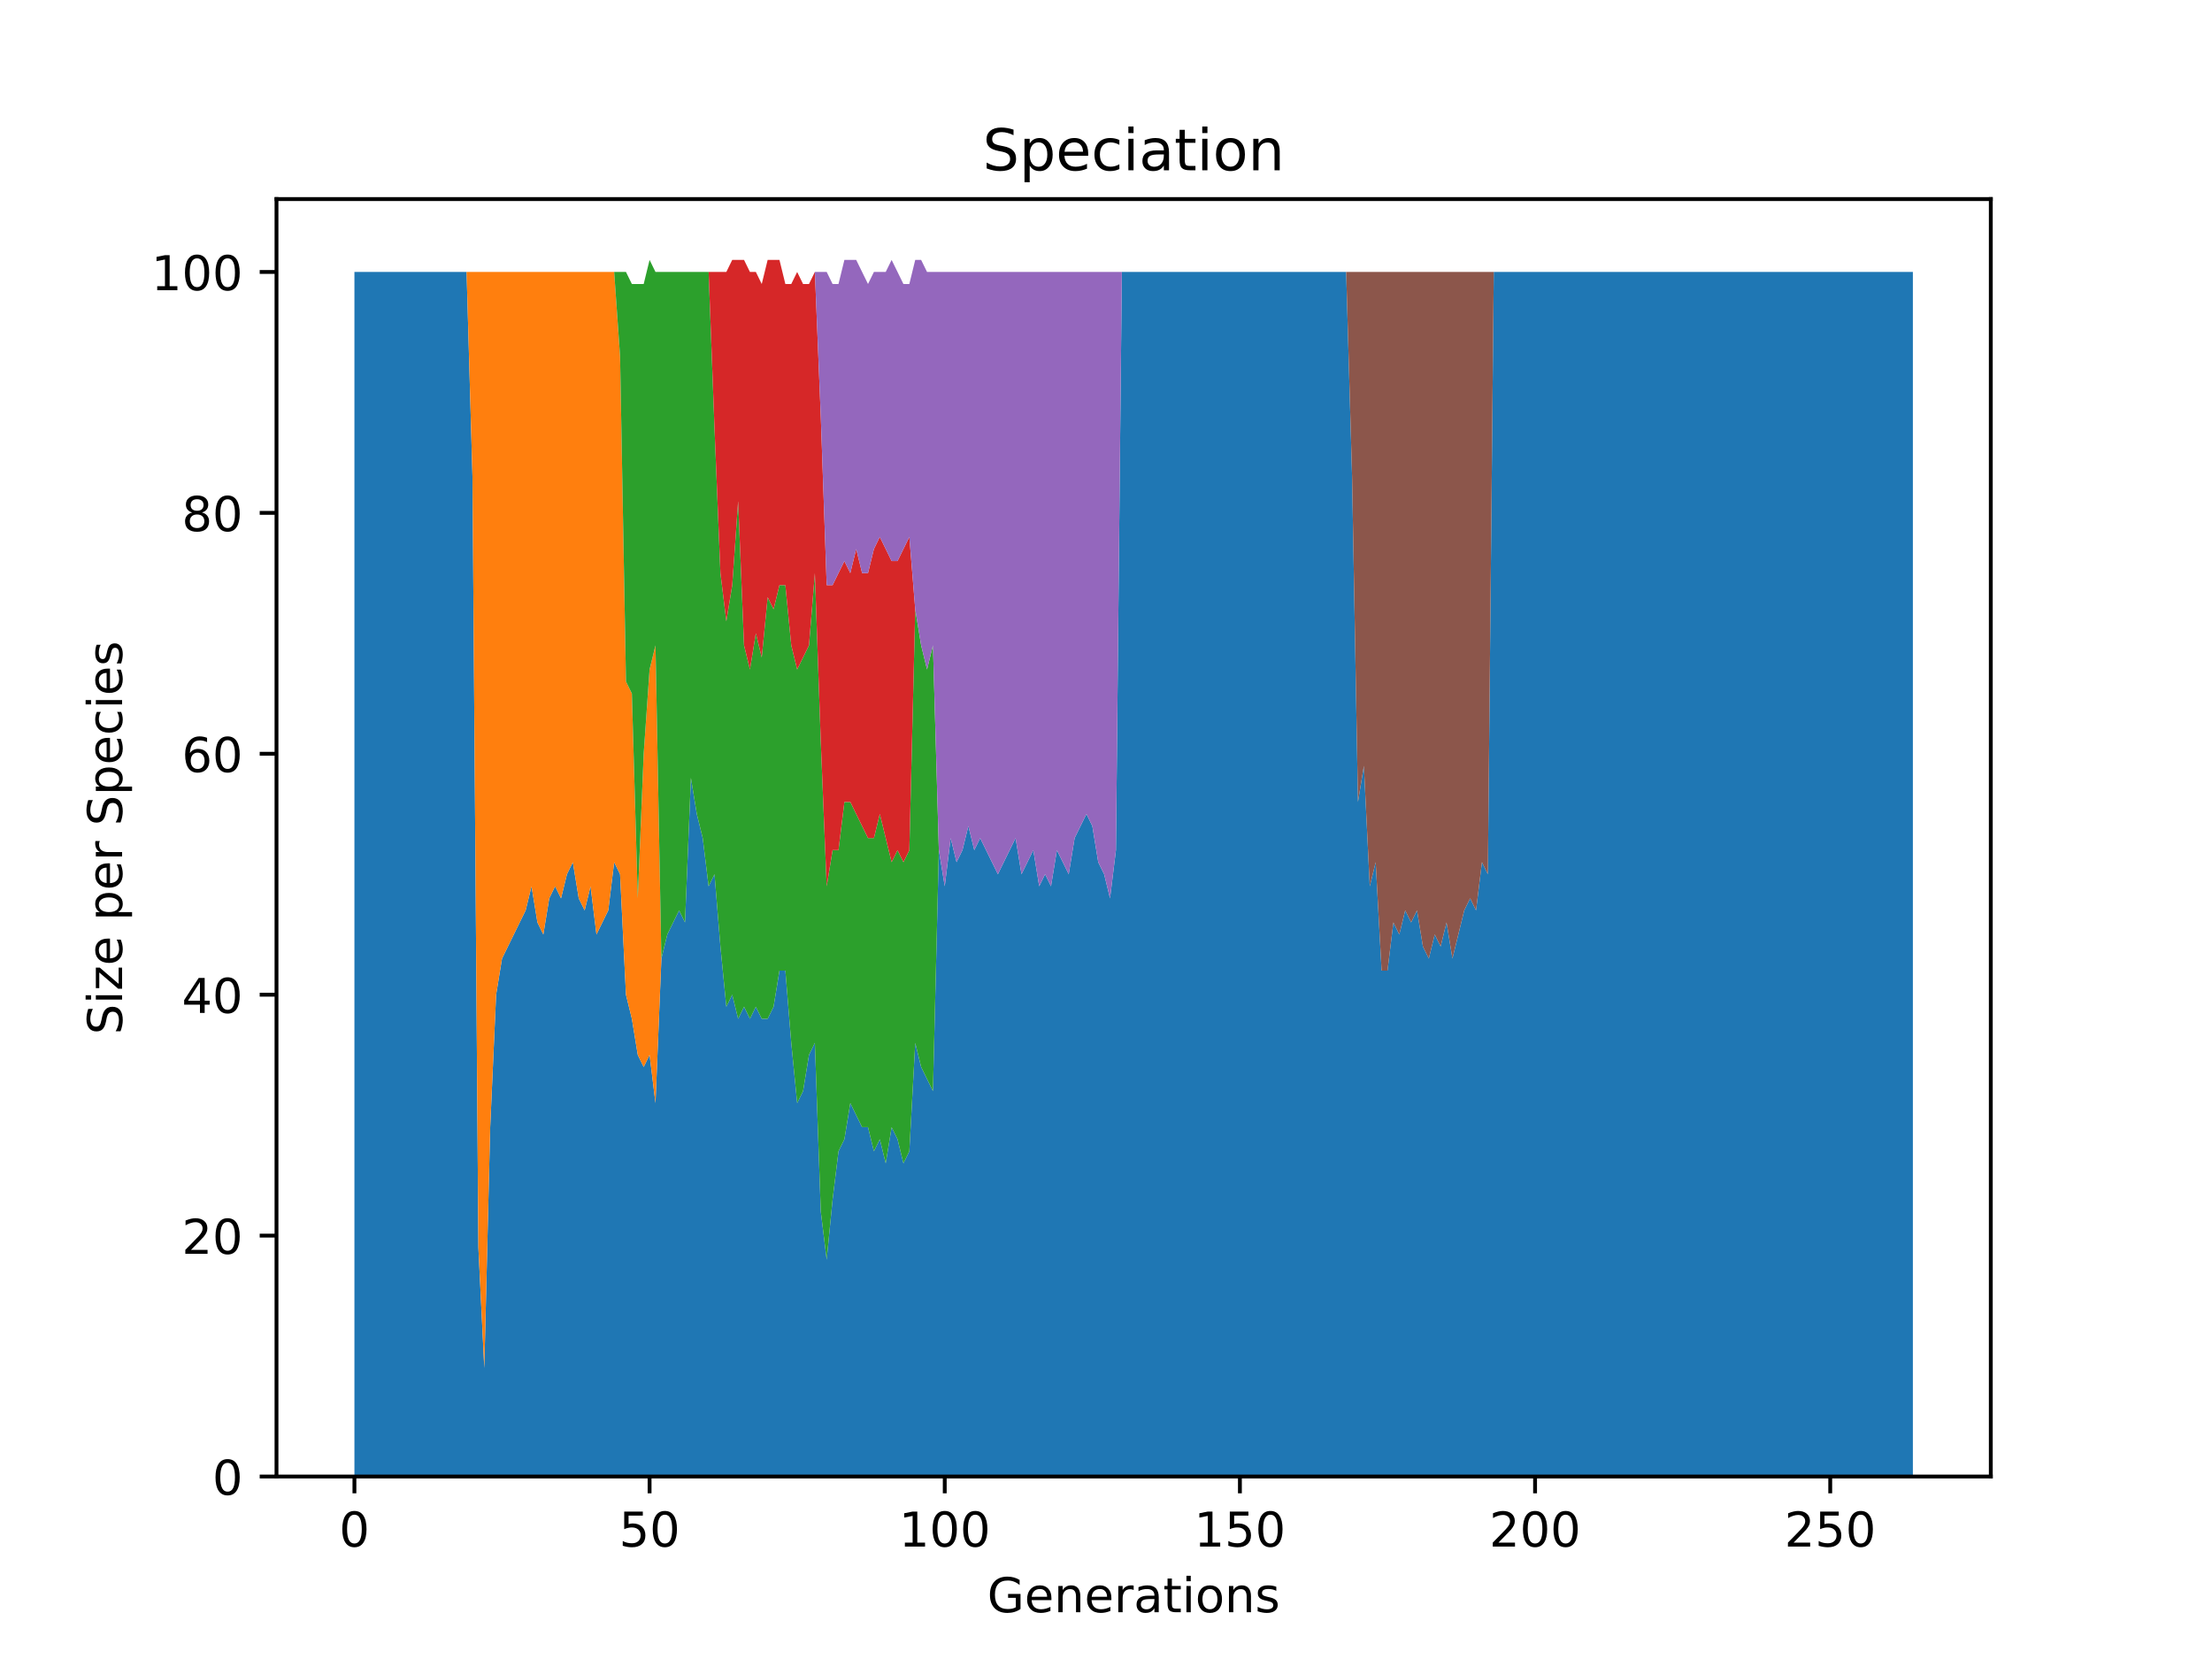<?xml version="1.0" encoding="utf-8" standalone="no"?>
<!DOCTYPE svg PUBLIC "-//W3C//DTD SVG 1.1//EN"
  "http://www.w3.org/Graphics/SVG/1.1/DTD/svg11.dtd">
<!-- Created with matplotlib (https://matplotlib.org/) -->
<svg height="345.6pt" version="1.1" viewBox="0 0 460.8 345.6" width="460.8pt" xmlns="http://www.w3.org/2000/svg" xmlns:xlink="http://www.w3.org/1999/xlink">
 <defs>
  <style type="text/css">*{stroke-linecap:butt;stroke-linejoin:round;}</style>
 </defs>
 <g id="figure_1">
  <g id="patch_1">
   <path d="M 0 345.6 
L 460.8 345.6 
L 460.8 0 
L 0 0 
z
" style="fill:#ffffff;"/>
  </g>
  <g id="axes_1">
   <g id="patch_2">
    <path d="M 57.6 307.584 
L 414.72 307.584 
L 414.72 41.472 
L 57.6 41.472 
z
" style="fill:#ffffff;"/>
   </g>
   <g id="PolyCollection_1">
    <path clip-path="url(#pdb4688eee4)" d="M 73.833 56.653 
L 73.833 307.584 
L 75.062 307.584 
L 76.292 307.584 
L 77.522 307.584 
L 78.752 307.584 
L 79.981 307.584 
L 81.211 307.584 
L 82.441 307.584 
L 83.671 307.584 
L 84.9 307.584 
L 86.13 307.584 
L 87.36 307.584 
L 88.59 307.584 
L 89.82 307.584 
L 91.049 307.584 
L 92.279 307.584 
L 93.509 307.584 
L 94.739 307.584 
L 95.968 307.584 
L 97.198 307.584 
L 98.428 307.584 
L 99.658 307.584 
L 100.887 307.584 
L 102.117 307.584 
L 103.347 307.584 
L 104.577 307.584 
L 105.806 307.584 
L 107.036 307.584 
L 108.266 307.584 
L 109.496 307.584 
L 110.725 307.584 
L 111.955 307.584 
L 113.185 307.584 
L 114.415 307.584 
L 115.644 307.584 
L 116.874 307.584 
L 118.104 307.584 
L 119.334 307.584 
L 120.563 307.584 
L 121.793 307.584 
L 123.023 307.584 
L 124.253 307.584 
L 125.482 307.584 
L 126.712 307.584 
L 127.942 307.584 
L 129.172 307.584 
L 130.401 307.584 
L 131.631 307.584 
L 132.861 307.584 
L 134.091 307.584 
L 135.32 307.584 
L 136.55 307.584 
L 137.78 307.584 
L 139.01 307.584 
L 140.239 307.584 
L 141.469 307.584 
L 142.699 307.584 
L 143.929 307.584 
L 145.158 307.584 
L 146.388 307.584 
L 147.618 307.584 
L 148.848 307.584 
L 150.077 307.584 
L 151.307 307.584 
L 152.537 307.584 
L 153.767 307.584 
L 154.996 307.584 
L 156.226 307.584 
L 157.456 307.584 
L 158.686 307.584 
L 159.915 307.584 
L 161.145 307.584 
L 162.375 307.584 
L 163.605 307.584 
L 164.834 307.584 
L 166.064 307.584 
L 167.294 307.584 
L 168.524 307.584 
L 169.753 307.584 
L 170.983 307.584 
L 172.213 307.584 
L 173.443 307.584 
L 174.672 307.584 
L 175.902 307.584 
L 177.132 307.584 
L 178.362 307.584 
L 179.591 307.584 
L 180.821 307.584 
L 182.051 307.584 
L 183.281 307.584 
L 184.51 307.584 
L 185.74 307.584 
L 186.97 307.584 
L 188.2 307.584 
L 189.429 307.584 
L 190.659 307.584 
L 191.889 307.584 
L 193.119 307.584 
L 194.348 307.584 
L 195.578 307.584 
L 196.808 307.584 
L 198.038 307.584 
L 199.267 307.584 
L 200.497 307.584 
L 201.727 307.584 
L 202.957 307.584 
L 204.186 307.584 
L 205.416 307.584 
L 206.646 307.584 
L 207.876 307.584 
L 209.105 307.584 
L 210.335 307.584 
L 211.565 307.584 
L 212.795 307.584 
L 214.024 307.584 
L 215.254 307.584 
L 216.484 307.584 
L 217.714 307.584 
L 218.943 307.584 
L 220.173 307.584 
L 221.403 307.584 
L 222.633 307.584 
L 223.862 307.584 
L 225.092 307.584 
L 226.322 307.584 
L 227.552 307.584 
L 228.781 307.584 
L 230.011 307.584 
L 231.241 307.584 
L 232.471 307.584 
L 233.7 307.584 
L 234.93 307.584 
L 236.16 307.584 
L 237.39 307.584 
L 238.62 307.584 
L 239.849 307.584 
L 241.079 307.584 
L 242.309 307.584 
L 243.539 307.584 
L 244.768 307.584 
L 245.998 307.584 
L 247.228 307.584 
L 248.458 307.584 
L 249.687 307.584 
L 250.917 307.584 
L 252.147 307.584 
L 253.377 307.584 
L 254.606 307.584 
L 255.836 307.584 
L 257.066 307.584 
L 258.296 307.584 
L 259.525 307.584 
L 260.755 307.584 
L 261.985 307.584 
L 263.215 307.584 
L 264.444 307.584 
L 265.674 307.584 
L 266.904 307.584 
L 268.134 307.584 
L 269.363 307.584 
L 270.593 307.584 
L 271.823 307.584 
L 273.053 307.584 
L 274.282 307.584 
L 275.512 307.584 
L 276.742 307.584 
L 277.972 307.584 
L 279.201 307.584 
L 280.431 307.584 
L 281.661 307.584 
L 282.891 307.584 
L 284.12 307.584 
L 285.35 307.584 
L 286.58 307.584 
L 287.81 307.584 
L 289.039 307.584 
L 290.269 307.584 
L 291.499 307.584 
L 292.729 307.584 
L 293.958 307.584 
L 295.188 307.584 
L 296.418 307.584 
L 297.648 307.584 
L 298.877 307.584 
L 300.107 307.584 
L 301.337 307.584 
L 302.567 307.584 
L 303.796 307.584 
L 305.026 307.584 
L 306.256 307.584 
L 307.486 307.584 
L 308.715 307.584 
L 309.945 307.584 
L 311.175 307.584 
L 312.405 307.584 
L 313.634 307.584 
L 314.864 307.584 
L 316.094 307.584 
L 317.324 307.584 
L 318.553 307.584 
L 319.783 307.584 
L 321.013 307.584 
L 322.243 307.584 
L 323.472 307.584 
L 324.702 307.584 
L 325.932 307.584 
L 327.162 307.584 
L 328.391 307.584 
L 329.621 307.584 
L 330.851 307.584 
L 332.081 307.584 
L 333.31 307.584 
L 334.54 307.584 
L 335.77 307.584 
L 337 307.584 
L 338.229 307.584 
L 339.459 307.584 
L 340.689 307.584 
L 341.919 307.584 
L 343.148 307.584 
L 344.378 307.584 
L 345.608 307.584 
L 346.838 307.584 
L 348.067 307.584 
L 349.297 307.584 
L 350.527 307.584 
L 351.757 307.584 
L 352.986 307.584 
L 354.216 307.584 
L 355.446 307.584 
L 356.676 307.584 
L 357.905 307.584 
L 359.135 307.584 
L 360.365 307.584 
L 361.595 307.584 
L 362.824 307.584 
L 364.054 307.584 
L 365.284 307.584 
L 366.514 307.584 
L 367.743 307.584 
L 368.973 307.584 
L 370.203 307.584 
L 371.433 307.584 
L 372.662 307.584 
L 373.892 307.584 
L 375.122 307.584 
L 376.352 307.584 
L 377.581 307.584 
L 378.811 307.584 
L 380.041 307.584 
L 381.271 307.584 
L 382.5 307.584 
L 383.73 307.584 
L 384.96 307.584 
L 386.19 307.584 
L 387.42 307.584 
L 388.649 307.584 
L 389.879 307.584 
L 391.109 307.584 
L 392.339 307.584 
L 393.568 307.584 
L 394.798 307.584 
L 396.028 307.584 
L 397.258 307.584 
L 398.487 307.584 
L 398.487 56.653 
L 398.487 56.653 
L 397.258 56.653 
L 396.028 56.653 
L 394.798 56.653 
L 393.568 56.653 
L 392.339 56.653 
L 391.109 56.653 
L 389.879 56.653 
L 388.649 56.653 
L 387.42 56.653 
L 386.19 56.653 
L 384.96 56.653 
L 383.73 56.653 
L 382.5 56.653 
L 381.271 56.653 
L 380.041 56.653 
L 378.811 56.653 
L 377.581 56.653 
L 376.352 56.653 
L 375.122 56.653 
L 373.892 56.653 
L 372.662 56.653 
L 371.433 56.653 
L 370.203 56.653 
L 368.973 56.653 
L 367.743 56.653 
L 366.514 56.653 
L 365.284 56.653 
L 364.054 56.653 
L 362.824 56.653 
L 361.595 56.653 
L 360.365 56.653 
L 359.135 56.653 
L 357.905 56.653 
L 356.676 56.653 
L 355.446 56.653 
L 354.216 56.653 
L 352.986 56.653 
L 351.757 56.653 
L 350.527 56.653 
L 349.297 56.653 
L 348.067 56.653 
L 346.838 56.653 
L 345.608 56.653 
L 344.378 56.653 
L 343.148 56.653 
L 341.919 56.653 
L 340.689 56.653 
L 339.459 56.653 
L 338.229 56.653 
L 337 56.653 
L 335.77 56.653 
L 334.54 56.653 
L 333.31 56.653 
L 332.081 56.653 
L 330.851 56.653 
L 329.621 56.653 
L 328.391 56.653 
L 327.162 56.653 
L 325.932 56.653 
L 324.702 56.653 
L 323.472 56.653 
L 322.243 56.653 
L 321.013 56.653 
L 319.783 56.653 
L 318.553 56.653 
L 317.324 56.653 
L 316.094 56.653 
L 314.864 56.653 
L 313.634 56.653 
L 312.405 56.653 
L 311.175 56.653 
L 309.945 182.119 
L 308.715 179.609 
L 307.486 189.647 
L 306.256 187.137 
L 305.026 189.647 
L 303.796 194.665 
L 302.567 199.684 
L 301.337 192.156 
L 300.107 197.174 
L 298.877 194.665 
L 297.648 199.684 
L 296.418 197.174 
L 295.188 189.647 
L 293.958 192.156 
L 292.729 189.647 
L 291.499 194.665 
L 290.269 192.156 
L 289.039 202.193 
L 287.81 202.193 
L 286.58 179.609 
L 285.35 184.628 
L 284.12 159.535 
L 282.891 167.063 
L 281.661 99.312 
L 280.431 56.653 
L 279.201 56.653 
L 277.972 56.653 
L 276.742 56.653 
L 275.512 56.653 
L 274.282 56.653 
L 273.053 56.653 
L 271.823 56.653 
L 270.593 56.653 
L 269.363 56.653 
L 268.134 56.653 
L 266.904 56.653 
L 265.674 56.653 
L 264.444 56.653 
L 263.215 56.653 
L 261.985 56.653 
L 260.755 56.653 
L 259.525 56.653 
L 258.296 56.653 
L 257.066 56.653 
L 255.836 56.653 
L 254.606 56.653 
L 253.377 56.653 
L 252.147 56.653 
L 250.917 56.653 
L 249.687 56.653 
L 248.458 56.653 
L 247.228 56.653 
L 245.998 56.653 
L 244.768 56.653 
L 243.539 56.653 
L 242.309 56.653 
L 241.079 56.653 
L 239.849 56.653 
L 238.62 56.653 
L 237.39 56.653 
L 236.16 56.653 
L 234.93 56.653 
L 233.7 56.653 
L 232.471 177.1 
L 231.241 187.137 
L 230.011 182.119 
L 228.781 179.609 
L 227.552 172.081 
L 226.322 169.572 
L 225.092 172.081 
L 223.862 174.591 
L 222.633 182.119 
L 221.403 179.609 
L 220.173 177.1 
L 218.943 184.628 
L 217.714 182.119 
L 216.484 184.628 
L 215.254 177.1 
L 214.024 179.609 
L 212.795 182.119 
L 211.565 174.591 
L 210.335 177.1 
L 209.105 179.609 
L 207.876 182.119 
L 206.646 179.609 
L 205.416 177.1 
L 204.186 174.591 
L 202.957 177.1 
L 201.727 172.081 
L 200.497 177.1 
L 199.267 179.609 
L 198.038 174.591 
L 196.808 184.628 
L 195.578 177.1 
L 194.348 227.286 
L 193.119 224.777 
L 191.889 222.268 
L 190.659 217.249 
L 189.429 239.833 
L 188.2 242.342 
L 186.97 237.323 
L 185.74 234.814 
L 184.51 242.342 
L 183.281 237.323 
L 182.051 239.833 
L 180.821 234.814 
L 179.591 234.814 
L 178.362 232.305 
L 177.132 229.795 
L 175.902 237.323 
L 174.672 239.833 
L 173.443 249.87 
L 172.213 262.416 
L 170.983 252.379 
L 169.753 217.249 
L 168.524 219.758 
L 167.294 227.286 
L 166.064 229.795 
L 164.834 217.249 
L 163.605 202.193 
L 162.375 202.193 
L 161.145 209.721 
L 159.915 212.23 
L 158.686 212.23 
L 157.456 209.721 
L 156.226 212.23 
L 154.996 209.721 
L 153.767 212.23 
L 152.537 207.212 
L 151.307 209.721 
L 150.077 197.174 
L 148.848 182.119 
L 147.618 184.628 
L 146.388 174.591 
L 145.158 169.572 
L 143.929 162.044 
L 142.699 192.156 
L 141.469 189.647 
L 140.239 192.156 
L 139.01 194.665 
L 137.78 199.684 
L 136.55 229.795 
L 135.32 219.758 
L 134.091 222.268 
L 132.861 219.758 
L 131.631 212.23 
L 130.401 207.212 
L 129.172 182.119 
L 127.942 179.609 
L 126.712 189.647 
L 125.482 192.156 
L 124.253 194.665 
L 123.023 184.628 
L 121.793 189.647 
L 120.563 187.137 
L 119.334 179.609 
L 118.104 182.119 
L 116.874 187.137 
L 115.644 184.628 
L 114.415 187.137 
L 113.185 194.665 
L 111.955 192.156 
L 110.725 184.628 
L 109.496 189.647 
L 108.266 192.156 
L 107.036 194.665 
L 105.806 197.174 
L 104.577 199.684 
L 103.347 207.212 
L 102.117 234.814 
L 100.887 285 
L 99.658 259.907 
L 98.428 99.312 
L 97.198 56.653 
L 95.968 56.653 
L 94.739 56.653 
L 93.509 56.653 
L 92.279 56.653 
L 91.049 56.653 
L 89.82 56.653 
L 88.59 56.653 
L 87.36 56.653 
L 86.13 56.653 
L 84.9 56.653 
L 83.671 56.653 
L 82.441 56.653 
L 81.211 56.653 
L 79.981 56.653 
L 78.752 56.653 
L 77.522 56.653 
L 76.292 56.653 
L 75.062 56.653 
L 73.833 56.653 
z
" style="fill:#1f77b4;"/>
   </g>
   <g id="PolyCollection_2">
    <path clip-path="url(#pdb4688eee4)" d="M 73.833 56.653 
L 73.833 56.653 
L 75.062 56.653 
L 76.292 56.653 
L 77.522 56.653 
L 78.752 56.653 
L 79.981 56.653 
L 81.211 56.653 
L 82.441 56.653 
L 83.671 56.653 
L 84.9 56.653 
L 86.13 56.653 
L 87.36 56.653 
L 88.59 56.653 
L 89.82 56.653 
L 91.049 56.653 
L 92.279 56.653 
L 93.509 56.653 
L 94.739 56.653 
L 95.968 56.653 
L 97.198 56.653 
L 98.428 99.312 
L 99.658 259.907 
L 100.887 285 
L 102.117 234.814 
L 103.347 207.212 
L 104.577 199.684 
L 105.806 197.174 
L 107.036 194.665 
L 108.266 192.156 
L 109.496 189.647 
L 110.725 184.628 
L 111.955 192.156 
L 113.185 194.665 
L 114.415 187.137 
L 115.644 184.628 
L 116.874 187.137 
L 118.104 182.119 
L 119.334 179.609 
L 120.563 187.137 
L 121.793 189.647 
L 123.023 184.628 
L 124.253 194.665 
L 125.482 192.156 
L 126.712 189.647 
L 127.942 179.609 
L 129.172 182.119 
L 130.401 207.212 
L 131.631 212.23 
L 132.861 219.758 
L 134.091 222.268 
L 135.32 219.758 
L 136.55 229.795 
L 137.78 199.684 
L 139.01 194.665 
L 140.239 192.156 
L 141.469 189.647 
L 142.699 192.156 
L 143.929 162.044 
L 145.158 169.572 
L 146.388 174.591 
L 147.618 184.628 
L 148.848 182.119 
L 150.077 197.174 
L 151.307 209.721 
L 152.537 207.212 
L 153.767 212.23 
L 154.996 209.721 
L 156.226 212.23 
L 157.456 209.721 
L 158.686 212.23 
L 159.915 212.23 
L 161.145 209.721 
L 162.375 202.193 
L 163.605 202.193 
L 164.834 217.249 
L 166.064 229.795 
L 167.294 227.286 
L 168.524 219.758 
L 169.753 217.249 
L 170.983 252.379 
L 172.213 262.416 
L 173.443 249.87 
L 174.672 239.833 
L 175.902 237.323 
L 177.132 229.795 
L 178.362 232.305 
L 179.591 234.814 
L 180.821 234.814 
L 182.051 239.833 
L 183.281 237.323 
L 184.51 242.342 
L 185.74 234.814 
L 186.97 237.323 
L 188.2 242.342 
L 189.429 239.833 
L 190.659 217.249 
L 191.889 222.268 
L 193.119 224.777 
L 194.348 227.286 
L 195.578 177.1 
L 196.808 184.628 
L 198.038 174.591 
L 199.267 179.609 
L 200.497 177.1 
L 201.727 172.081 
L 202.957 177.1 
L 204.186 174.591 
L 205.416 177.1 
L 206.646 179.609 
L 207.876 182.119 
L 209.105 179.609 
L 210.335 177.1 
L 211.565 174.591 
L 212.795 182.119 
L 214.024 179.609 
L 215.254 177.1 
L 216.484 184.628 
L 217.714 182.119 
L 218.943 184.628 
L 220.173 177.1 
L 221.403 179.609 
L 222.633 182.119 
L 223.862 174.591 
L 225.092 172.081 
L 226.322 169.572 
L 227.552 172.081 
L 228.781 179.609 
L 230.011 182.119 
L 231.241 187.137 
L 232.471 177.1 
L 233.7 56.653 
L 234.93 56.653 
L 236.16 56.653 
L 237.39 56.653 
L 238.62 56.653 
L 239.849 56.653 
L 241.079 56.653 
L 242.309 56.653 
L 243.539 56.653 
L 244.768 56.653 
L 245.998 56.653 
L 247.228 56.653 
L 248.458 56.653 
L 249.687 56.653 
L 250.917 56.653 
L 252.147 56.653 
L 253.377 56.653 
L 254.606 56.653 
L 255.836 56.653 
L 257.066 56.653 
L 258.296 56.653 
L 259.525 56.653 
L 260.755 56.653 
L 261.985 56.653 
L 263.215 56.653 
L 264.444 56.653 
L 265.674 56.653 
L 266.904 56.653 
L 268.134 56.653 
L 269.363 56.653 
L 270.593 56.653 
L 271.823 56.653 
L 273.053 56.653 
L 274.282 56.653 
L 275.512 56.653 
L 276.742 56.653 
L 277.972 56.653 
L 279.201 56.653 
L 280.431 56.653 
L 281.661 99.312 
L 282.891 167.063 
L 284.12 159.535 
L 285.35 184.628 
L 286.58 179.609 
L 287.81 202.193 
L 289.039 202.193 
L 290.269 192.156 
L 291.499 194.665 
L 292.729 189.647 
L 293.958 192.156 
L 295.188 189.647 
L 296.418 197.174 
L 297.648 199.684 
L 298.877 194.665 
L 300.107 197.174 
L 301.337 192.156 
L 302.567 199.684 
L 303.796 194.665 
L 305.026 189.647 
L 306.256 187.137 
L 307.486 189.647 
L 308.715 179.609 
L 309.945 182.119 
L 311.175 56.653 
L 312.405 56.653 
L 313.634 56.653 
L 314.864 56.653 
L 316.094 56.653 
L 317.324 56.653 
L 318.553 56.653 
L 319.783 56.653 
L 321.013 56.653 
L 322.243 56.653 
L 323.472 56.653 
L 324.702 56.653 
L 325.932 56.653 
L 327.162 56.653 
L 328.391 56.653 
L 329.621 56.653 
L 330.851 56.653 
L 332.081 56.653 
L 333.31 56.653 
L 334.54 56.653 
L 335.77 56.653 
L 337 56.653 
L 338.229 56.653 
L 339.459 56.653 
L 340.689 56.653 
L 341.919 56.653 
L 343.148 56.653 
L 344.378 56.653 
L 345.608 56.653 
L 346.838 56.653 
L 348.067 56.653 
L 349.297 56.653 
L 350.527 56.653 
L 351.757 56.653 
L 352.986 56.653 
L 354.216 56.653 
L 355.446 56.653 
L 356.676 56.653 
L 357.905 56.653 
L 359.135 56.653 
L 360.365 56.653 
L 361.595 56.653 
L 362.824 56.653 
L 364.054 56.653 
L 365.284 56.653 
L 366.514 56.653 
L 367.743 56.653 
L 368.973 56.653 
L 370.203 56.653 
L 371.433 56.653 
L 372.662 56.653 
L 373.892 56.653 
L 375.122 56.653 
L 376.352 56.653 
L 377.581 56.653 
L 378.811 56.653 
L 380.041 56.653 
L 381.271 56.653 
L 382.5 56.653 
L 383.73 56.653 
L 384.96 56.653 
L 386.19 56.653 
L 387.42 56.653 
L 388.649 56.653 
L 389.879 56.653 
L 391.109 56.653 
L 392.339 56.653 
L 393.568 56.653 
L 394.798 56.653 
L 396.028 56.653 
L 397.258 56.653 
L 398.487 56.653 
L 398.487 56.653 
L 398.487 56.653 
L 397.258 56.653 
L 396.028 56.653 
L 394.798 56.653 
L 393.568 56.653 
L 392.339 56.653 
L 391.109 56.653 
L 389.879 56.653 
L 388.649 56.653 
L 387.42 56.653 
L 386.19 56.653 
L 384.96 56.653 
L 383.73 56.653 
L 382.5 56.653 
L 381.271 56.653 
L 380.041 56.653 
L 378.811 56.653 
L 377.581 56.653 
L 376.352 56.653 
L 375.122 56.653 
L 373.892 56.653 
L 372.662 56.653 
L 371.433 56.653 
L 370.203 56.653 
L 368.973 56.653 
L 367.743 56.653 
L 366.514 56.653 
L 365.284 56.653 
L 364.054 56.653 
L 362.824 56.653 
L 361.595 56.653 
L 360.365 56.653 
L 359.135 56.653 
L 357.905 56.653 
L 356.676 56.653 
L 355.446 56.653 
L 354.216 56.653 
L 352.986 56.653 
L 351.757 56.653 
L 350.527 56.653 
L 349.297 56.653 
L 348.067 56.653 
L 346.838 56.653 
L 345.608 56.653 
L 344.378 56.653 
L 343.148 56.653 
L 341.919 56.653 
L 340.689 56.653 
L 339.459 56.653 
L 338.229 56.653 
L 337 56.653 
L 335.77 56.653 
L 334.54 56.653 
L 333.31 56.653 
L 332.081 56.653 
L 330.851 56.653 
L 329.621 56.653 
L 328.391 56.653 
L 327.162 56.653 
L 325.932 56.653 
L 324.702 56.653 
L 323.472 56.653 
L 322.243 56.653 
L 321.013 56.653 
L 319.783 56.653 
L 318.553 56.653 
L 317.324 56.653 
L 316.094 56.653 
L 314.864 56.653 
L 313.634 56.653 
L 312.405 56.653 
L 311.175 56.653 
L 309.945 182.119 
L 308.715 179.609 
L 307.486 189.647 
L 306.256 187.137 
L 305.026 189.647 
L 303.796 194.665 
L 302.567 199.684 
L 301.337 192.156 
L 300.107 197.174 
L 298.877 194.665 
L 297.648 199.684 
L 296.418 197.174 
L 295.188 189.647 
L 293.958 192.156 
L 292.729 189.647 
L 291.499 194.665 
L 290.269 192.156 
L 289.039 202.193 
L 287.81 202.193 
L 286.58 179.609 
L 285.35 184.628 
L 284.12 159.535 
L 282.891 167.063 
L 281.661 99.312 
L 280.431 56.653 
L 279.201 56.653 
L 277.972 56.653 
L 276.742 56.653 
L 275.512 56.653 
L 274.282 56.653 
L 273.053 56.653 
L 271.823 56.653 
L 270.593 56.653 
L 269.363 56.653 
L 268.134 56.653 
L 266.904 56.653 
L 265.674 56.653 
L 264.444 56.653 
L 263.215 56.653 
L 261.985 56.653 
L 260.755 56.653 
L 259.525 56.653 
L 258.296 56.653 
L 257.066 56.653 
L 255.836 56.653 
L 254.606 56.653 
L 253.377 56.653 
L 252.147 56.653 
L 250.917 56.653 
L 249.687 56.653 
L 248.458 56.653 
L 247.228 56.653 
L 245.998 56.653 
L 244.768 56.653 
L 243.539 56.653 
L 242.309 56.653 
L 241.079 56.653 
L 239.849 56.653 
L 238.62 56.653 
L 237.39 56.653 
L 236.16 56.653 
L 234.93 56.653 
L 233.7 56.653 
L 232.471 177.1 
L 231.241 187.137 
L 230.011 182.119 
L 228.781 179.609 
L 227.552 172.081 
L 226.322 169.572 
L 225.092 172.081 
L 223.862 174.591 
L 222.633 182.119 
L 221.403 179.609 
L 220.173 177.1 
L 218.943 184.628 
L 217.714 182.119 
L 216.484 184.628 
L 215.254 177.1 
L 214.024 179.609 
L 212.795 182.119 
L 211.565 174.591 
L 210.335 177.1 
L 209.105 179.609 
L 207.876 182.119 
L 206.646 179.609 
L 205.416 177.1 
L 204.186 174.591 
L 202.957 177.1 
L 201.727 172.081 
L 200.497 177.1 
L 199.267 179.609 
L 198.038 174.591 
L 196.808 184.628 
L 195.578 177.1 
L 194.348 227.286 
L 193.119 224.777 
L 191.889 222.268 
L 190.659 217.249 
L 189.429 239.833 
L 188.2 242.342 
L 186.97 237.323 
L 185.74 234.814 
L 184.51 242.342 
L 183.281 237.323 
L 182.051 239.833 
L 180.821 234.814 
L 179.591 234.814 
L 178.362 232.305 
L 177.132 229.795 
L 175.902 237.323 
L 174.672 239.833 
L 173.443 249.87 
L 172.213 262.416 
L 170.983 252.379 
L 169.753 217.249 
L 168.524 219.758 
L 167.294 227.286 
L 166.064 229.795 
L 164.834 217.249 
L 163.605 202.193 
L 162.375 202.193 
L 161.145 209.721 
L 159.915 212.23 
L 158.686 212.23 
L 157.456 209.721 
L 156.226 212.23 
L 154.996 209.721 
L 153.767 212.23 
L 152.537 207.212 
L 151.307 209.721 
L 150.077 197.174 
L 148.848 182.119 
L 147.618 184.628 
L 146.388 174.591 
L 145.158 169.572 
L 143.929 162.044 
L 142.699 192.156 
L 141.469 189.647 
L 140.239 192.156 
L 139.01 194.665 
L 137.78 199.684 
L 136.55 134.442 
L 135.32 139.46 
L 134.091 157.026 
L 132.861 187.137 
L 131.631 144.479 
L 130.401 141.97 
L 129.172 74.218 
L 127.942 56.653 
L 126.712 56.653 
L 125.482 56.653 
L 124.253 56.653 
L 123.023 56.653 
L 121.793 56.653 
L 120.563 56.653 
L 119.334 56.653 
L 118.104 56.653 
L 116.874 56.653 
L 115.644 56.653 
L 114.415 56.653 
L 113.185 56.653 
L 111.955 56.653 
L 110.725 56.653 
L 109.496 56.653 
L 108.266 56.653 
L 107.036 56.653 
L 105.806 56.653 
L 104.577 56.653 
L 103.347 56.653 
L 102.117 56.653 
L 100.887 56.653 
L 99.658 56.653 
L 98.428 56.653 
L 97.198 56.653 
L 95.968 56.653 
L 94.739 56.653 
L 93.509 56.653 
L 92.279 56.653 
L 91.049 56.653 
L 89.82 56.653 
L 88.59 56.653 
L 87.36 56.653 
L 86.13 56.653 
L 84.9 56.653 
L 83.671 56.653 
L 82.441 56.653 
L 81.211 56.653 
L 79.981 56.653 
L 78.752 56.653 
L 77.522 56.653 
L 76.292 56.653 
L 75.062 56.653 
L 73.833 56.653 
z
" style="fill:#ff7f0e;"/>
   </g>
   <g id="PolyCollection_3">
    <path clip-path="url(#pdb4688eee4)" d="M 73.833 56.653 
L 73.833 56.653 
L 75.062 56.653 
L 76.292 56.653 
L 77.522 56.653 
L 78.752 56.653 
L 79.981 56.653 
L 81.211 56.653 
L 82.441 56.653 
L 83.671 56.653 
L 84.9 56.653 
L 86.13 56.653 
L 87.36 56.653 
L 88.59 56.653 
L 89.82 56.653 
L 91.049 56.653 
L 92.279 56.653 
L 93.509 56.653 
L 94.739 56.653 
L 95.968 56.653 
L 97.198 56.653 
L 98.428 56.653 
L 99.658 56.653 
L 100.887 56.653 
L 102.117 56.653 
L 103.347 56.653 
L 104.577 56.653 
L 105.806 56.653 
L 107.036 56.653 
L 108.266 56.653 
L 109.496 56.653 
L 110.725 56.653 
L 111.955 56.653 
L 113.185 56.653 
L 114.415 56.653 
L 115.644 56.653 
L 116.874 56.653 
L 118.104 56.653 
L 119.334 56.653 
L 120.563 56.653 
L 121.793 56.653 
L 123.023 56.653 
L 124.253 56.653 
L 125.482 56.653 
L 126.712 56.653 
L 127.942 56.653 
L 129.172 74.218 
L 130.401 141.97 
L 131.631 144.479 
L 132.861 187.137 
L 134.091 157.026 
L 135.32 139.46 
L 136.55 134.442 
L 137.78 199.684 
L 139.01 194.665 
L 140.239 192.156 
L 141.469 189.647 
L 142.699 192.156 
L 143.929 162.044 
L 145.158 169.572 
L 146.388 174.591 
L 147.618 184.628 
L 148.848 182.119 
L 150.077 197.174 
L 151.307 209.721 
L 152.537 207.212 
L 153.767 212.23 
L 154.996 209.721 
L 156.226 212.23 
L 157.456 209.721 
L 158.686 212.23 
L 159.915 212.23 
L 161.145 209.721 
L 162.375 202.193 
L 163.605 202.193 
L 164.834 217.249 
L 166.064 229.795 
L 167.294 227.286 
L 168.524 219.758 
L 169.753 217.249 
L 170.983 252.379 
L 172.213 262.416 
L 173.443 249.87 
L 174.672 239.833 
L 175.902 237.323 
L 177.132 229.795 
L 178.362 232.305 
L 179.591 234.814 
L 180.821 234.814 
L 182.051 239.833 
L 183.281 237.323 
L 184.51 242.342 
L 185.74 234.814 
L 186.97 237.323 
L 188.2 242.342 
L 189.429 239.833 
L 190.659 217.249 
L 191.889 222.268 
L 193.119 224.777 
L 194.348 227.286 
L 195.578 177.1 
L 196.808 184.628 
L 198.038 174.591 
L 199.267 179.609 
L 200.497 177.1 
L 201.727 172.081 
L 202.957 177.1 
L 204.186 174.591 
L 205.416 177.1 
L 206.646 179.609 
L 207.876 182.119 
L 209.105 179.609 
L 210.335 177.1 
L 211.565 174.591 
L 212.795 182.119 
L 214.024 179.609 
L 215.254 177.1 
L 216.484 184.628 
L 217.714 182.119 
L 218.943 184.628 
L 220.173 177.1 
L 221.403 179.609 
L 222.633 182.119 
L 223.862 174.591 
L 225.092 172.081 
L 226.322 169.572 
L 227.552 172.081 
L 228.781 179.609 
L 230.011 182.119 
L 231.241 187.137 
L 232.471 177.1 
L 233.7 56.653 
L 234.93 56.653 
L 236.16 56.653 
L 237.39 56.653 
L 238.62 56.653 
L 239.849 56.653 
L 241.079 56.653 
L 242.309 56.653 
L 243.539 56.653 
L 244.768 56.653 
L 245.998 56.653 
L 247.228 56.653 
L 248.458 56.653 
L 249.687 56.653 
L 250.917 56.653 
L 252.147 56.653 
L 253.377 56.653 
L 254.606 56.653 
L 255.836 56.653 
L 257.066 56.653 
L 258.296 56.653 
L 259.525 56.653 
L 260.755 56.653 
L 261.985 56.653 
L 263.215 56.653 
L 264.444 56.653 
L 265.674 56.653 
L 266.904 56.653 
L 268.134 56.653 
L 269.363 56.653 
L 270.593 56.653 
L 271.823 56.653 
L 273.053 56.653 
L 274.282 56.653 
L 275.512 56.653 
L 276.742 56.653 
L 277.972 56.653 
L 279.201 56.653 
L 280.431 56.653 
L 281.661 99.312 
L 282.891 167.063 
L 284.12 159.535 
L 285.35 184.628 
L 286.58 179.609 
L 287.81 202.193 
L 289.039 202.193 
L 290.269 192.156 
L 291.499 194.665 
L 292.729 189.647 
L 293.958 192.156 
L 295.188 189.647 
L 296.418 197.174 
L 297.648 199.684 
L 298.877 194.665 
L 300.107 197.174 
L 301.337 192.156 
L 302.567 199.684 
L 303.796 194.665 
L 305.026 189.647 
L 306.256 187.137 
L 307.486 189.647 
L 308.715 179.609 
L 309.945 182.119 
L 311.175 56.653 
L 312.405 56.653 
L 313.634 56.653 
L 314.864 56.653 
L 316.094 56.653 
L 317.324 56.653 
L 318.553 56.653 
L 319.783 56.653 
L 321.013 56.653 
L 322.243 56.653 
L 323.472 56.653 
L 324.702 56.653 
L 325.932 56.653 
L 327.162 56.653 
L 328.391 56.653 
L 329.621 56.653 
L 330.851 56.653 
L 332.081 56.653 
L 333.31 56.653 
L 334.54 56.653 
L 335.77 56.653 
L 337 56.653 
L 338.229 56.653 
L 339.459 56.653 
L 340.689 56.653 
L 341.919 56.653 
L 343.148 56.653 
L 344.378 56.653 
L 345.608 56.653 
L 346.838 56.653 
L 348.067 56.653 
L 349.297 56.653 
L 350.527 56.653 
L 351.757 56.653 
L 352.986 56.653 
L 354.216 56.653 
L 355.446 56.653 
L 356.676 56.653 
L 357.905 56.653 
L 359.135 56.653 
L 360.365 56.653 
L 361.595 56.653 
L 362.824 56.653 
L 364.054 56.653 
L 365.284 56.653 
L 366.514 56.653 
L 367.743 56.653 
L 368.973 56.653 
L 370.203 56.653 
L 371.433 56.653 
L 372.662 56.653 
L 373.892 56.653 
L 375.122 56.653 
L 376.352 56.653 
L 377.581 56.653 
L 378.811 56.653 
L 380.041 56.653 
L 381.271 56.653 
L 382.5 56.653 
L 383.73 56.653 
L 384.96 56.653 
L 386.19 56.653 
L 387.42 56.653 
L 388.649 56.653 
L 389.879 56.653 
L 391.109 56.653 
L 392.339 56.653 
L 393.568 56.653 
L 394.798 56.653 
L 396.028 56.653 
L 397.258 56.653 
L 398.487 56.653 
L 398.487 56.653 
L 398.487 56.653 
L 397.258 56.653 
L 396.028 56.653 
L 394.798 56.653 
L 393.568 56.653 
L 392.339 56.653 
L 391.109 56.653 
L 389.879 56.653 
L 388.649 56.653 
L 387.42 56.653 
L 386.19 56.653 
L 384.96 56.653 
L 383.73 56.653 
L 382.5 56.653 
L 381.271 56.653 
L 380.041 56.653 
L 378.811 56.653 
L 377.581 56.653 
L 376.352 56.653 
L 375.122 56.653 
L 373.892 56.653 
L 372.662 56.653 
L 371.433 56.653 
L 370.203 56.653 
L 368.973 56.653 
L 367.743 56.653 
L 366.514 56.653 
L 365.284 56.653 
L 364.054 56.653 
L 362.824 56.653 
L 361.595 56.653 
L 360.365 56.653 
L 359.135 56.653 
L 357.905 56.653 
L 356.676 56.653 
L 355.446 56.653 
L 354.216 56.653 
L 352.986 56.653 
L 351.757 56.653 
L 350.527 56.653 
L 349.297 56.653 
L 348.067 56.653 
L 346.838 56.653 
L 345.608 56.653 
L 344.378 56.653 
L 343.148 56.653 
L 341.919 56.653 
L 340.689 56.653 
L 339.459 56.653 
L 338.229 56.653 
L 337 56.653 
L 335.77 56.653 
L 334.54 56.653 
L 333.31 56.653 
L 332.081 56.653 
L 330.851 56.653 
L 329.621 56.653 
L 328.391 56.653 
L 327.162 56.653 
L 325.932 56.653 
L 324.702 56.653 
L 323.472 56.653 
L 322.243 56.653 
L 321.013 56.653 
L 319.783 56.653 
L 318.553 56.653 
L 317.324 56.653 
L 316.094 56.653 
L 314.864 56.653 
L 313.634 56.653 
L 312.405 56.653 
L 311.175 56.653 
L 309.945 182.119 
L 308.715 179.609 
L 307.486 189.647 
L 306.256 187.137 
L 305.026 189.647 
L 303.796 194.665 
L 302.567 199.684 
L 301.337 192.156 
L 300.107 197.174 
L 298.877 194.665 
L 297.648 199.684 
L 296.418 197.174 
L 295.188 189.647 
L 293.958 192.156 
L 292.729 189.647 
L 291.499 194.665 
L 290.269 192.156 
L 289.039 202.193 
L 287.81 202.193 
L 286.58 179.609 
L 285.35 184.628 
L 284.12 159.535 
L 282.891 167.063 
L 281.661 99.312 
L 280.431 56.653 
L 279.201 56.653 
L 277.972 56.653 
L 276.742 56.653 
L 275.512 56.653 
L 274.282 56.653 
L 273.053 56.653 
L 271.823 56.653 
L 270.593 56.653 
L 269.363 56.653 
L 268.134 56.653 
L 266.904 56.653 
L 265.674 56.653 
L 264.444 56.653 
L 263.215 56.653 
L 261.985 56.653 
L 260.755 56.653 
L 259.525 56.653 
L 258.296 56.653 
L 257.066 56.653 
L 255.836 56.653 
L 254.606 56.653 
L 253.377 56.653 
L 252.147 56.653 
L 250.917 56.653 
L 249.687 56.653 
L 248.458 56.653 
L 247.228 56.653 
L 245.998 56.653 
L 244.768 56.653 
L 243.539 56.653 
L 242.309 56.653 
L 241.079 56.653 
L 239.849 56.653 
L 238.62 56.653 
L 237.39 56.653 
L 236.16 56.653 
L 234.93 56.653 
L 233.7 56.653 
L 232.471 177.1 
L 231.241 187.137 
L 230.011 182.119 
L 228.781 179.609 
L 227.552 172.081 
L 226.322 169.572 
L 225.092 172.081 
L 223.862 174.591 
L 222.633 182.119 
L 221.403 179.609 
L 220.173 177.1 
L 218.943 184.628 
L 217.714 182.119 
L 216.484 184.628 
L 215.254 177.1 
L 214.024 179.609 
L 212.795 182.119 
L 211.565 174.591 
L 210.335 177.1 
L 209.105 179.609 
L 207.876 182.119 
L 206.646 179.609 
L 205.416 177.1 
L 204.186 174.591 
L 202.957 177.1 
L 201.727 172.081 
L 200.497 177.1 
L 199.267 179.609 
L 198.038 174.591 
L 196.808 184.628 
L 195.578 177.1 
L 194.348 134.442 
L 193.119 139.46 
L 191.889 134.442 
L 190.659 126.914 
L 189.429 177.1 
L 188.2 179.609 
L 186.97 177.1 
L 185.74 179.609 
L 184.51 174.591 
L 183.281 169.572 
L 182.051 174.591 
L 180.821 174.591 
L 179.591 172.081 
L 178.362 169.572 
L 177.132 167.063 
L 175.902 167.063 
L 174.672 177.1 
L 173.443 177.1 
L 172.213 184.628 
L 170.983 154.516 
L 169.753 119.386 
L 168.524 134.442 
L 167.294 136.951 
L 166.064 139.46 
L 164.834 134.442 
L 163.605 121.895 
L 162.375 121.895 
L 161.145 126.914 
L 159.915 124.405 
L 158.686 136.951 
L 157.456 131.933 
L 156.226 139.46 
L 154.996 134.442 
L 153.767 104.33 
L 152.537 121.895 
L 151.307 129.423 
L 150.077 119.386 
L 148.848 89.274 
L 147.618 56.653 
L 146.388 56.653 
L 145.158 56.653 
L 143.929 56.653 
L 142.699 56.653 
L 141.469 56.653 
L 140.239 56.653 
L 139.01 56.653 
L 137.78 56.653 
L 136.55 56.653 
L 135.32 54.144 
L 134.091 59.163 
L 132.861 59.163 
L 131.631 59.163 
L 130.401 56.653 
L 129.172 56.653 
L 127.942 56.653 
L 126.712 56.653 
L 125.482 56.653 
L 124.253 56.653 
L 123.023 56.653 
L 121.793 56.653 
L 120.563 56.653 
L 119.334 56.653 
L 118.104 56.653 
L 116.874 56.653 
L 115.644 56.653 
L 114.415 56.653 
L 113.185 56.653 
L 111.955 56.653 
L 110.725 56.653 
L 109.496 56.653 
L 108.266 56.653 
L 107.036 56.653 
L 105.806 56.653 
L 104.577 56.653 
L 103.347 56.653 
L 102.117 56.653 
L 100.887 56.653 
L 99.658 56.653 
L 98.428 56.653 
L 97.198 56.653 
L 95.968 56.653 
L 94.739 56.653 
L 93.509 56.653 
L 92.279 56.653 
L 91.049 56.653 
L 89.82 56.653 
L 88.59 56.653 
L 87.36 56.653 
L 86.13 56.653 
L 84.9 56.653 
L 83.671 56.653 
L 82.441 56.653 
L 81.211 56.653 
L 79.981 56.653 
L 78.752 56.653 
L 77.522 56.653 
L 76.292 56.653 
L 75.062 56.653 
L 73.833 56.653 
z
" style="fill:#2ca02c;"/>
   </g>
   <g id="PolyCollection_4">
    <path clip-path="url(#pdb4688eee4)" d="M 73.833 56.653 
L 73.833 56.653 
L 75.062 56.653 
L 76.292 56.653 
L 77.522 56.653 
L 78.752 56.653 
L 79.981 56.653 
L 81.211 56.653 
L 82.441 56.653 
L 83.671 56.653 
L 84.9 56.653 
L 86.13 56.653 
L 87.36 56.653 
L 88.59 56.653 
L 89.82 56.653 
L 91.049 56.653 
L 92.279 56.653 
L 93.509 56.653 
L 94.739 56.653 
L 95.968 56.653 
L 97.198 56.653 
L 98.428 56.653 
L 99.658 56.653 
L 100.887 56.653 
L 102.117 56.653 
L 103.347 56.653 
L 104.577 56.653 
L 105.806 56.653 
L 107.036 56.653 
L 108.266 56.653 
L 109.496 56.653 
L 110.725 56.653 
L 111.955 56.653 
L 113.185 56.653 
L 114.415 56.653 
L 115.644 56.653 
L 116.874 56.653 
L 118.104 56.653 
L 119.334 56.653 
L 120.563 56.653 
L 121.793 56.653 
L 123.023 56.653 
L 124.253 56.653 
L 125.482 56.653 
L 126.712 56.653 
L 127.942 56.653 
L 129.172 56.653 
L 130.401 56.653 
L 131.631 59.163 
L 132.861 59.163 
L 134.091 59.163 
L 135.32 54.144 
L 136.55 56.653 
L 137.78 56.653 
L 139.01 56.653 
L 140.239 56.653 
L 141.469 56.653 
L 142.699 56.653 
L 143.929 56.653 
L 145.158 56.653 
L 146.388 56.653 
L 147.618 56.653 
L 148.848 89.274 
L 150.077 119.386 
L 151.307 129.423 
L 152.537 121.895 
L 153.767 104.33 
L 154.996 134.442 
L 156.226 139.46 
L 157.456 131.933 
L 158.686 136.951 
L 159.915 124.405 
L 161.145 126.914 
L 162.375 121.895 
L 163.605 121.895 
L 164.834 134.442 
L 166.064 139.46 
L 167.294 136.951 
L 168.524 134.442 
L 169.753 119.386 
L 170.983 154.516 
L 172.213 184.628 
L 173.443 177.1 
L 174.672 177.1 
L 175.902 167.063 
L 177.132 167.063 
L 178.362 169.572 
L 179.591 172.081 
L 180.821 174.591 
L 182.051 174.591 
L 183.281 169.572 
L 184.51 174.591 
L 185.74 179.609 
L 186.97 177.1 
L 188.2 179.609 
L 189.429 177.1 
L 190.659 126.914 
L 191.889 134.442 
L 193.119 139.46 
L 194.348 134.442 
L 195.578 177.1 
L 196.808 184.628 
L 198.038 174.591 
L 199.267 179.609 
L 200.497 177.1 
L 201.727 172.081 
L 202.957 177.1 
L 204.186 174.591 
L 205.416 177.1 
L 206.646 179.609 
L 207.876 182.119 
L 209.105 179.609 
L 210.335 177.1 
L 211.565 174.591 
L 212.795 182.119 
L 214.024 179.609 
L 215.254 177.1 
L 216.484 184.628 
L 217.714 182.119 
L 218.943 184.628 
L 220.173 177.1 
L 221.403 179.609 
L 222.633 182.119 
L 223.862 174.591 
L 225.092 172.081 
L 226.322 169.572 
L 227.552 172.081 
L 228.781 179.609 
L 230.011 182.119 
L 231.241 187.137 
L 232.471 177.1 
L 233.7 56.653 
L 234.93 56.653 
L 236.16 56.653 
L 237.39 56.653 
L 238.62 56.653 
L 239.849 56.653 
L 241.079 56.653 
L 242.309 56.653 
L 243.539 56.653 
L 244.768 56.653 
L 245.998 56.653 
L 247.228 56.653 
L 248.458 56.653 
L 249.687 56.653 
L 250.917 56.653 
L 252.147 56.653 
L 253.377 56.653 
L 254.606 56.653 
L 255.836 56.653 
L 257.066 56.653 
L 258.296 56.653 
L 259.525 56.653 
L 260.755 56.653 
L 261.985 56.653 
L 263.215 56.653 
L 264.444 56.653 
L 265.674 56.653 
L 266.904 56.653 
L 268.134 56.653 
L 269.363 56.653 
L 270.593 56.653 
L 271.823 56.653 
L 273.053 56.653 
L 274.282 56.653 
L 275.512 56.653 
L 276.742 56.653 
L 277.972 56.653 
L 279.201 56.653 
L 280.431 56.653 
L 281.661 99.312 
L 282.891 167.063 
L 284.12 159.535 
L 285.35 184.628 
L 286.58 179.609 
L 287.81 202.193 
L 289.039 202.193 
L 290.269 192.156 
L 291.499 194.665 
L 292.729 189.647 
L 293.958 192.156 
L 295.188 189.647 
L 296.418 197.174 
L 297.648 199.684 
L 298.877 194.665 
L 300.107 197.174 
L 301.337 192.156 
L 302.567 199.684 
L 303.796 194.665 
L 305.026 189.647 
L 306.256 187.137 
L 307.486 189.647 
L 308.715 179.609 
L 309.945 182.119 
L 311.175 56.653 
L 312.405 56.653 
L 313.634 56.653 
L 314.864 56.653 
L 316.094 56.653 
L 317.324 56.653 
L 318.553 56.653 
L 319.783 56.653 
L 321.013 56.653 
L 322.243 56.653 
L 323.472 56.653 
L 324.702 56.653 
L 325.932 56.653 
L 327.162 56.653 
L 328.391 56.653 
L 329.621 56.653 
L 330.851 56.653 
L 332.081 56.653 
L 333.31 56.653 
L 334.54 56.653 
L 335.77 56.653 
L 337 56.653 
L 338.229 56.653 
L 339.459 56.653 
L 340.689 56.653 
L 341.919 56.653 
L 343.148 56.653 
L 344.378 56.653 
L 345.608 56.653 
L 346.838 56.653 
L 348.067 56.653 
L 349.297 56.653 
L 350.527 56.653 
L 351.757 56.653 
L 352.986 56.653 
L 354.216 56.653 
L 355.446 56.653 
L 356.676 56.653 
L 357.905 56.653 
L 359.135 56.653 
L 360.365 56.653 
L 361.595 56.653 
L 362.824 56.653 
L 364.054 56.653 
L 365.284 56.653 
L 366.514 56.653 
L 367.743 56.653 
L 368.973 56.653 
L 370.203 56.653 
L 371.433 56.653 
L 372.662 56.653 
L 373.892 56.653 
L 375.122 56.653 
L 376.352 56.653 
L 377.581 56.653 
L 378.811 56.653 
L 380.041 56.653 
L 381.271 56.653 
L 382.5 56.653 
L 383.73 56.653 
L 384.96 56.653 
L 386.19 56.653 
L 387.42 56.653 
L 388.649 56.653 
L 389.879 56.653 
L 391.109 56.653 
L 392.339 56.653 
L 393.568 56.653 
L 394.798 56.653 
L 396.028 56.653 
L 397.258 56.653 
L 398.487 56.653 
L 398.487 56.653 
L 398.487 56.653 
L 397.258 56.653 
L 396.028 56.653 
L 394.798 56.653 
L 393.568 56.653 
L 392.339 56.653 
L 391.109 56.653 
L 389.879 56.653 
L 388.649 56.653 
L 387.42 56.653 
L 386.19 56.653 
L 384.96 56.653 
L 383.73 56.653 
L 382.5 56.653 
L 381.271 56.653 
L 380.041 56.653 
L 378.811 56.653 
L 377.581 56.653 
L 376.352 56.653 
L 375.122 56.653 
L 373.892 56.653 
L 372.662 56.653 
L 371.433 56.653 
L 370.203 56.653 
L 368.973 56.653 
L 367.743 56.653 
L 366.514 56.653 
L 365.284 56.653 
L 364.054 56.653 
L 362.824 56.653 
L 361.595 56.653 
L 360.365 56.653 
L 359.135 56.653 
L 357.905 56.653 
L 356.676 56.653 
L 355.446 56.653 
L 354.216 56.653 
L 352.986 56.653 
L 351.757 56.653 
L 350.527 56.653 
L 349.297 56.653 
L 348.067 56.653 
L 346.838 56.653 
L 345.608 56.653 
L 344.378 56.653 
L 343.148 56.653 
L 341.919 56.653 
L 340.689 56.653 
L 339.459 56.653 
L 338.229 56.653 
L 337 56.653 
L 335.77 56.653 
L 334.54 56.653 
L 333.31 56.653 
L 332.081 56.653 
L 330.851 56.653 
L 329.621 56.653 
L 328.391 56.653 
L 327.162 56.653 
L 325.932 56.653 
L 324.702 56.653 
L 323.472 56.653 
L 322.243 56.653 
L 321.013 56.653 
L 319.783 56.653 
L 318.553 56.653 
L 317.324 56.653 
L 316.094 56.653 
L 314.864 56.653 
L 313.634 56.653 
L 312.405 56.653 
L 311.175 56.653 
L 309.945 182.119 
L 308.715 179.609 
L 307.486 189.647 
L 306.256 187.137 
L 305.026 189.647 
L 303.796 194.665 
L 302.567 199.684 
L 301.337 192.156 
L 300.107 197.174 
L 298.877 194.665 
L 297.648 199.684 
L 296.418 197.174 
L 295.188 189.647 
L 293.958 192.156 
L 292.729 189.647 
L 291.499 194.665 
L 290.269 192.156 
L 289.039 202.193 
L 287.81 202.193 
L 286.58 179.609 
L 285.35 184.628 
L 284.12 159.535 
L 282.891 167.063 
L 281.661 99.312 
L 280.431 56.653 
L 279.201 56.653 
L 277.972 56.653 
L 276.742 56.653 
L 275.512 56.653 
L 274.282 56.653 
L 273.053 56.653 
L 271.823 56.653 
L 270.593 56.653 
L 269.363 56.653 
L 268.134 56.653 
L 266.904 56.653 
L 265.674 56.653 
L 264.444 56.653 
L 263.215 56.653 
L 261.985 56.653 
L 260.755 56.653 
L 259.525 56.653 
L 258.296 56.653 
L 257.066 56.653 
L 255.836 56.653 
L 254.606 56.653 
L 253.377 56.653 
L 252.147 56.653 
L 250.917 56.653 
L 249.687 56.653 
L 248.458 56.653 
L 247.228 56.653 
L 245.998 56.653 
L 244.768 56.653 
L 243.539 56.653 
L 242.309 56.653 
L 241.079 56.653 
L 239.849 56.653 
L 238.62 56.653 
L 237.39 56.653 
L 236.16 56.653 
L 234.93 56.653 
L 233.7 56.653 
L 232.471 177.1 
L 231.241 187.137 
L 230.011 182.119 
L 228.781 179.609 
L 227.552 172.081 
L 226.322 169.572 
L 225.092 172.081 
L 223.862 174.591 
L 222.633 182.119 
L 221.403 179.609 
L 220.173 177.1 
L 218.943 184.628 
L 217.714 182.119 
L 216.484 184.628 
L 215.254 177.1 
L 214.024 179.609 
L 212.795 182.119 
L 211.565 174.591 
L 210.335 177.1 
L 209.105 179.609 
L 207.876 182.119 
L 206.646 179.609 
L 205.416 177.1 
L 204.186 174.591 
L 202.957 177.1 
L 201.727 172.081 
L 200.497 177.1 
L 199.267 179.609 
L 198.038 174.591 
L 196.808 184.628 
L 195.578 177.1 
L 194.348 134.442 
L 193.119 139.46 
L 191.889 134.442 
L 190.659 126.914 
L 189.429 111.858 
L 188.2 114.367 
L 186.97 116.877 
L 185.74 116.877 
L 184.51 114.367 
L 183.281 111.858 
L 182.051 114.367 
L 180.821 119.386 
L 179.591 119.386 
L 178.362 114.367 
L 177.132 119.386 
L 175.902 116.877 
L 174.672 119.386 
L 173.443 121.895 
L 172.213 121.895 
L 170.983 86.765 
L 169.753 56.653 
L 168.524 59.163 
L 167.294 59.163 
L 166.064 56.653 
L 164.834 59.163 
L 163.605 59.163 
L 162.375 54.144 
L 161.145 54.144 
L 159.915 54.144 
L 158.686 59.163 
L 157.456 56.653 
L 156.226 56.653 
L 154.996 54.144 
L 153.767 54.144 
L 152.537 54.144 
L 151.307 56.653 
L 150.077 56.653 
L 148.848 56.653 
L 147.618 56.653 
L 146.388 56.653 
L 145.158 56.653 
L 143.929 56.653 
L 142.699 56.653 
L 141.469 56.653 
L 140.239 56.653 
L 139.01 56.653 
L 137.78 56.653 
L 136.55 56.653 
L 135.32 54.144 
L 134.091 59.163 
L 132.861 59.163 
L 131.631 59.163 
L 130.401 56.653 
L 129.172 56.653 
L 127.942 56.653 
L 126.712 56.653 
L 125.482 56.653 
L 124.253 56.653 
L 123.023 56.653 
L 121.793 56.653 
L 120.563 56.653 
L 119.334 56.653 
L 118.104 56.653 
L 116.874 56.653 
L 115.644 56.653 
L 114.415 56.653 
L 113.185 56.653 
L 111.955 56.653 
L 110.725 56.653 
L 109.496 56.653 
L 108.266 56.653 
L 107.036 56.653 
L 105.806 56.653 
L 104.577 56.653 
L 103.347 56.653 
L 102.117 56.653 
L 100.887 56.653 
L 99.658 56.653 
L 98.428 56.653 
L 97.198 56.653 
L 95.968 56.653 
L 94.739 56.653 
L 93.509 56.653 
L 92.279 56.653 
L 91.049 56.653 
L 89.82 56.653 
L 88.59 56.653 
L 87.36 56.653 
L 86.13 56.653 
L 84.9 56.653 
L 83.671 56.653 
L 82.441 56.653 
L 81.211 56.653 
L 79.981 56.653 
L 78.752 56.653 
L 77.522 56.653 
L 76.292 56.653 
L 75.062 56.653 
L 73.833 56.653 
z
" style="fill:#d62728;"/>
   </g>
   <g id="PolyCollection_5">
    <path clip-path="url(#pdb4688eee4)" d="M 73.833 56.653 
L 73.833 56.653 
L 75.062 56.653 
L 76.292 56.653 
L 77.522 56.653 
L 78.752 56.653 
L 79.981 56.653 
L 81.211 56.653 
L 82.441 56.653 
L 83.671 56.653 
L 84.9 56.653 
L 86.13 56.653 
L 87.36 56.653 
L 88.59 56.653 
L 89.82 56.653 
L 91.049 56.653 
L 92.279 56.653 
L 93.509 56.653 
L 94.739 56.653 
L 95.968 56.653 
L 97.198 56.653 
L 98.428 56.653 
L 99.658 56.653 
L 100.887 56.653 
L 102.117 56.653 
L 103.347 56.653 
L 104.577 56.653 
L 105.806 56.653 
L 107.036 56.653 
L 108.266 56.653 
L 109.496 56.653 
L 110.725 56.653 
L 111.955 56.653 
L 113.185 56.653 
L 114.415 56.653 
L 115.644 56.653 
L 116.874 56.653 
L 118.104 56.653 
L 119.334 56.653 
L 120.563 56.653 
L 121.793 56.653 
L 123.023 56.653 
L 124.253 56.653 
L 125.482 56.653 
L 126.712 56.653 
L 127.942 56.653 
L 129.172 56.653 
L 130.401 56.653 
L 131.631 59.163 
L 132.861 59.163 
L 134.091 59.163 
L 135.32 54.144 
L 136.55 56.653 
L 137.78 56.653 
L 139.01 56.653 
L 140.239 56.653 
L 141.469 56.653 
L 142.699 56.653 
L 143.929 56.653 
L 145.158 56.653 
L 146.388 56.653 
L 147.618 56.653 
L 148.848 56.653 
L 150.077 56.653 
L 151.307 56.653 
L 152.537 54.144 
L 153.767 54.144 
L 154.996 54.144 
L 156.226 56.653 
L 157.456 56.653 
L 158.686 59.163 
L 159.915 54.144 
L 161.145 54.144 
L 162.375 54.144 
L 163.605 59.163 
L 164.834 59.163 
L 166.064 56.653 
L 167.294 59.163 
L 168.524 59.163 
L 169.753 56.653 
L 170.983 86.765 
L 172.213 121.895 
L 173.443 121.895 
L 174.672 119.386 
L 175.902 116.877 
L 177.132 119.386 
L 178.362 114.367 
L 179.591 119.386 
L 180.821 119.386 
L 182.051 114.367 
L 183.281 111.858 
L 184.51 114.367 
L 185.74 116.877 
L 186.97 116.877 
L 188.2 114.367 
L 189.429 111.858 
L 190.659 126.914 
L 191.889 134.442 
L 193.119 139.46 
L 194.348 134.442 
L 195.578 177.1 
L 196.808 184.628 
L 198.038 174.591 
L 199.267 179.609 
L 200.497 177.1 
L 201.727 172.081 
L 202.957 177.1 
L 204.186 174.591 
L 205.416 177.1 
L 206.646 179.609 
L 207.876 182.119 
L 209.105 179.609 
L 210.335 177.1 
L 211.565 174.591 
L 212.795 182.119 
L 214.024 179.609 
L 215.254 177.1 
L 216.484 184.628 
L 217.714 182.119 
L 218.943 184.628 
L 220.173 177.1 
L 221.403 179.609 
L 222.633 182.119 
L 223.862 174.591 
L 225.092 172.081 
L 226.322 169.572 
L 227.552 172.081 
L 228.781 179.609 
L 230.011 182.119 
L 231.241 187.137 
L 232.471 177.1 
L 233.7 56.653 
L 234.93 56.653 
L 236.16 56.653 
L 237.39 56.653 
L 238.62 56.653 
L 239.849 56.653 
L 241.079 56.653 
L 242.309 56.653 
L 243.539 56.653 
L 244.768 56.653 
L 245.998 56.653 
L 247.228 56.653 
L 248.458 56.653 
L 249.687 56.653 
L 250.917 56.653 
L 252.147 56.653 
L 253.377 56.653 
L 254.606 56.653 
L 255.836 56.653 
L 257.066 56.653 
L 258.296 56.653 
L 259.525 56.653 
L 260.755 56.653 
L 261.985 56.653 
L 263.215 56.653 
L 264.444 56.653 
L 265.674 56.653 
L 266.904 56.653 
L 268.134 56.653 
L 269.363 56.653 
L 270.593 56.653 
L 271.823 56.653 
L 273.053 56.653 
L 274.282 56.653 
L 275.512 56.653 
L 276.742 56.653 
L 277.972 56.653 
L 279.201 56.653 
L 280.431 56.653 
L 281.661 99.312 
L 282.891 167.063 
L 284.12 159.535 
L 285.35 184.628 
L 286.58 179.609 
L 287.81 202.193 
L 289.039 202.193 
L 290.269 192.156 
L 291.499 194.665 
L 292.729 189.647 
L 293.958 192.156 
L 295.188 189.647 
L 296.418 197.174 
L 297.648 199.684 
L 298.877 194.665 
L 300.107 197.174 
L 301.337 192.156 
L 302.567 199.684 
L 303.796 194.665 
L 305.026 189.647 
L 306.256 187.137 
L 307.486 189.647 
L 308.715 179.609 
L 309.945 182.119 
L 311.175 56.653 
L 312.405 56.653 
L 313.634 56.653 
L 314.864 56.653 
L 316.094 56.653 
L 317.324 56.653 
L 318.553 56.653 
L 319.783 56.653 
L 321.013 56.653 
L 322.243 56.653 
L 323.472 56.653 
L 324.702 56.653 
L 325.932 56.653 
L 327.162 56.653 
L 328.391 56.653 
L 329.621 56.653 
L 330.851 56.653 
L 332.081 56.653 
L 333.31 56.653 
L 334.54 56.653 
L 335.77 56.653 
L 337 56.653 
L 338.229 56.653 
L 339.459 56.653 
L 340.689 56.653 
L 341.919 56.653 
L 343.148 56.653 
L 344.378 56.653 
L 345.608 56.653 
L 346.838 56.653 
L 348.067 56.653 
L 349.297 56.653 
L 350.527 56.653 
L 351.757 56.653 
L 352.986 56.653 
L 354.216 56.653 
L 355.446 56.653 
L 356.676 56.653 
L 357.905 56.653 
L 359.135 56.653 
L 360.365 56.653 
L 361.595 56.653 
L 362.824 56.653 
L 364.054 56.653 
L 365.284 56.653 
L 366.514 56.653 
L 367.743 56.653 
L 368.973 56.653 
L 370.203 56.653 
L 371.433 56.653 
L 372.662 56.653 
L 373.892 56.653 
L 375.122 56.653 
L 376.352 56.653 
L 377.581 56.653 
L 378.811 56.653 
L 380.041 56.653 
L 381.271 56.653 
L 382.5 56.653 
L 383.73 56.653 
L 384.96 56.653 
L 386.19 56.653 
L 387.42 56.653 
L 388.649 56.653 
L 389.879 56.653 
L 391.109 56.653 
L 392.339 56.653 
L 393.568 56.653 
L 394.798 56.653 
L 396.028 56.653 
L 397.258 56.653 
L 398.487 56.653 
L 398.487 56.653 
L 398.487 56.653 
L 397.258 56.653 
L 396.028 56.653 
L 394.798 56.653 
L 393.568 56.653 
L 392.339 56.653 
L 391.109 56.653 
L 389.879 56.653 
L 388.649 56.653 
L 387.42 56.653 
L 386.19 56.653 
L 384.96 56.653 
L 383.73 56.653 
L 382.5 56.653 
L 381.271 56.653 
L 380.041 56.653 
L 378.811 56.653 
L 377.581 56.653 
L 376.352 56.653 
L 375.122 56.653 
L 373.892 56.653 
L 372.662 56.653 
L 371.433 56.653 
L 370.203 56.653 
L 368.973 56.653 
L 367.743 56.653 
L 366.514 56.653 
L 365.284 56.653 
L 364.054 56.653 
L 362.824 56.653 
L 361.595 56.653 
L 360.365 56.653 
L 359.135 56.653 
L 357.905 56.653 
L 356.676 56.653 
L 355.446 56.653 
L 354.216 56.653 
L 352.986 56.653 
L 351.757 56.653 
L 350.527 56.653 
L 349.297 56.653 
L 348.067 56.653 
L 346.838 56.653 
L 345.608 56.653 
L 344.378 56.653 
L 343.148 56.653 
L 341.919 56.653 
L 340.689 56.653 
L 339.459 56.653 
L 338.229 56.653 
L 337 56.653 
L 335.77 56.653 
L 334.54 56.653 
L 333.31 56.653 
L 332.081 56.653 
L 330.851 56.653 
L 329.621 56.653 
L 328.391 56.653 
L 327.162 56.653 
L 325.932 56.653 
L 324.702 56.653 
L 323.472 56.653 
L 322.243 56.653 
L 321.013 56.653 
L 319.783 56.653 
L 318.553 56.653 
L 317.324 56.653 
L 316.094 56.653 
L 314.864 56.653 
L 313.634 56.653 
L 312.405 56.653 
L 311.175 56.653 
L 309.945 182.119 
L 308.715 179.609 
L 307.486 189.647 
L 306.256 187.137 
L 305.026 189.647 
L 303.796 194.665 
L 302.567 199.684 
L 301.337 192.156 
L 300.107 197.174 
L 298.877 194.665 
L 297.648 199.684 
L 296.418 197.174 
L 295.188 189.647 
L 293.958 192.156 
L 292.729 189.647 
L 291.499 194.665 
L 290.269 192.156 
L 289.039 202.193 
L 287.81 202.193 
L 286.58 179.609 
L 285.35 184.628 
L 284.12 159.535 
L 282.891 167.063 
L 281.661 99.312 
L 280.431 56.653 
L 279.201 56.653 
L 277.972 56.653 
L 276.742 56.653 
L 275.512 56.653 
L 274.282 56.653 
L 273.053 56.653 
L 271.823 56.653 
L 270.593 56.653 
L 269.363 56.653 
L 268.134 56.653 
L 266.904 56.653 
L 265.674 56.653 
L 264.444 56.653 
L 263.215 56.653 
L 261.985 56.653 
L 260.755 56.653 
L 259.525 56.653 
L 258.296 56.653 
L 257.066 56.653 
L 255.836 56.653 
L 254.606 56.653 
L 253.377 56.653 
L 252.147 56.653 
L 250.917 56.653 
L 249.687 56.653 
L 248.458 56.653 
L 247.228 56.653 
L 245.998 56.653 
L 244.768 56.653 
L 243.539 56.653 
L 242.309 56.653 
L 241.079 56.653 
L 239.849 56.653 
L 238.62 56.653 
L 237.39 56.653 
L 236.16 56.653 
L 234.93 56.653 
L 233.7 56.653 
L 232.471 56.653 
L 231.241 56.653 
L 230.011 56.653 
L 228.781 56.653 
L 227.552 56.653 
L 226.322 56.653 
L 225.092 56.653 
L 223.862 56.653 
L 222.633 56.653 
L 221.403 56.653 
L 220.173 56.653 
L 218.943 56.653 
L 217.714 56.653 
L 216.484 56.653 
L 215.254 56.653 
L 214.024 56.653 
L 212.795 56.653 
L 211.565 56.653 
L 210.335 56.653 
L 209.105 56.653 
L 207.876 56.653 
L 206.646 56.653 
L 205.416 56.653 
L 204.186 56.653 
L 202.957 56.653 
L 201.727 56.653 
L 200.497 56.653 
L 199.267 56.653 
L 198.038 56.653 
L 196.808 56.653 
L 195.578 56.653 
L 194.348 56.653 
L 193.119 56.653 
L 191.889 54.144 
L 190.659 54.144 
L 189.429 59.163 
L 188.2 59.163 
L 186.97 56.653 
L 185.74 54.144 
L 184.51 56.653 
L 183.281 56.653 
L 182.051 56.653 
L 180.821 59.163 
L 179.591 56.653 
L 178.362 54.144 
L 177.132 54.144 
L 175.902 54.144 
L 174.672 59.163 
L 173.443 59.163 
L 172.213 56.653 
L 170.983 56.653 
L 169.753 56.653 
L 168.524 59.163 
L 167.294 59.163 
L 166.064 56.653 
L 164.834 59.163 
L 163.605 59.163 
L 162.375 54.144 
L 161.145 54.144 
L 159.915 54.144 
L 158.686 59.163 
L 157.456 56.653 
L 156.226 56.653 
L 154.996 54.144 
L 153.767 54.144 
L 152.537 54.144 
L 151.307 56.653 
L 150.077 56.653 
L 148.848 56.653 
L 147.618 56.653 
L 146.388 56.653 
L 145.158 56.653 
L 143.929 56.653 
L 142.699 56.653 
L 141.469 56.653 
L 140.239 56.653 
L 139.01 56.653 
L 137.78 56.653 
L 136.55 56.653 
L 135.32 54.144 
L 134.091 59.163 
L 132.861 59.163 
L 131.631 59.163 
L 130.401 56.653 
L 129.172 56.653 
L 127.942 56.653 
L 126.712 56.653 
L 125.482 56.653 
L 124.253 56.653 
L 123.023 56.653 
L 121.793 56.653 
L 120.563 56.653 
L 119.334 56.653 
L 118.104 56.653 
L 116.874 56.653 
L 115.644 56.653 
L 114.415 56.653 
L 113.185 56.653 
L 111.955 56.653 
L 110.725 56.653 
L 109.496 56.653 
L 108.266 56.653 
L 107.036 56.653 
L 105.806 56.653 
L 104.577 56.653 
L 103.347 56.653 
L 102.117 56.653 
L 100.887 56.653 
L 99.658 56.653 
L 98.428 56.653 
L 97.198 56.653 
L 95.968 56.653 
L 94.739 56.653 
L 93.509 56.653 
L 92.279 56.653 
L 91.049 56.653 
L 89.82 56.653 
L 88.59 56.653 
L 87.36 56.653 
L 86.13 56.653 
L 84.9 56.653 
L 83.671 56.653 
L 82.441 56.653 
L 81.211 56.653 
L 79.981 56.653 
L 78.752 56.653 
L 77.522 56.653 
L 76.292 56.653 
L 75.062 56.653 
L 73.833 56.653 
z
" style="fill:#9467bd;"/>
   </g>
   <g id="PolyCollection_6">
    <path clip-path="url(#pdb4688eee4)" d="M 73.833 56.653 
L 73.833 56.653 
L 75.062 56.653 
L 76.292 56.653 
L 77.522 56.653 
L 78.752 56.653 
L 79.981 56.653 
L 81.211 56.653 
L 82.441 56.653 
L 83.671 56.653 
L 84.9 56.653 
L 86.13 56.653 
L 87.36 56.653 
L 88.59 56.653 
L 89.82 56.653 
L 91.049 56.653 
L 92.279 56.653 
L 93.509 56.653 
L 94.739 56.653 
L 95.968 56.653 
L 97.198 56.653 
L 98.428 56.653 
L 99.658 56.653 
L 100.887 56.653 
L 102.117 56.653 
L 103.347 56.653 
L 104.577 56.653 
L 105.806 56.653 
L 107.036 56.653 
L 108.266 56.653 
L 109.496 56.653 
L 110.725 56.653 
L 111.955 56.653 
L 113.185 56.653 
L 114.415 56.653 
L 115.644 56.653 
L 116.874 56.653 
L 118.104 56.653 
L 119.334 56.653 
L 120.563 56.653 
L 121.793 56.653 
L 123.023 56.653 
L 124.253 56.653 
L 125.482 56.653 
L 126.712 56.653 
L 127.942 56.653 
L 129.172 56.653 
L 130.401 56.653 
L 131.631 59.163 
L 132.861 59.163 
L 134.091 59.163 
L 135.32 54.144 
L 136.55 56.653 
L 137.78 56.653 
L 139.01 56.653 
L 140.239 56.653 
L 141.469 56.653 
L 142.699 56.653 
L 143.929 56.653 
L 145.158 56.653 
L 146.388 56.653 
L 147.618 56.653 
L 148.848 56.653 
L 150.077 56.653 
L 151.307 56.653 
L 152.537 54.144 
L 153.767 54.144 
L 154.996 54.144 
L 156.226 56.653 
L 157.456 56.653 
L 158.686 59.163 
L 159.915 54.144 
L 161.145 54.144 
L 162.375 54.144 
L 163.605 59.163 
L 164.834 59.163 
L 166.064 56.653 
L 167.294 59.163 
L 168.524 59.163 
L 169.753 56.653 
L 170.983 56.653 
L 172.213 56.653 
L 173.443 59.163 
L 174.672 59.163 
L 175.902 54.144 
L 177.132 54.144 
L 178.362 54.144 
L 179.591 56.653 
L 180.821 59.163 
L 182.051 56.653 
L 183.281 56.653 
L 184.51 56.653 
L 185.74 54.144 
L 186.97 56.653 
L 188.2 59.163 
L 189.429 59.163 
L 190.659 54.144 
L 191.889 54.144 
L 193.119 56.653 
L 194.348 56.653 
L 195.578 56.653 
L 196.808 56.653 
L 198.038 56.653 
L 199.267 56.653 
L 200.497 56.653 
L 201.727 56.653 
L 202.957 56.653 
L 204.186 56.653 
L 205.416 56.653 
L 206.646 56.653 
L 207.876 56.653 
L 209.105 56.653 
L 210.335 56.653 
L 211.565 56.653 
L 212.795 56.653 
L 214.024 56.653 
L 215.254 56.653 
L 216.484 56.653 
L 217.714 56.653 
L 218.943 56.653 
L 220.173 56.653 
L 221.403 56.653 
L 222.633 56.653 
L 223.862 56.653 
L 225.092 56.653 
L 226.322 56.653 
L 227.552 56.653 
L 228.781 56.653 
L 230.011 56.653 
L 231.241 56.653 
L 232.471 56.653 
L 233.7 56.653 
L 234.93 56.653 
L 236.16 56.653 
L 237.39 56.653 
L 238.62 56.653 
L 239.849 56.653 
L 241.079 56.653 
L 242.309 56.653 
L 243.539 56.653 
L 244.768 56.653 
L 245.998 56.653 
L 247.228 56.653 
L 248.458 56.653 
L 249.687 56.653 
L 250.917 56.653 
L 252.147 56.653 
L 253.377 56.653 
L 254.606 56.653 
L 255.836 56.653 
L 257.066 56.653 
L 258.296 56.653 
L 259.525 56.653 
L 260.755 56.653 
L 261.985 56.653 
L 263.215 56.653 
L 264.444 56.653 
L 265.674 56.653 
L 266.904 56.653 
L 268.134 56.653 
L 269.363 56.653 
L 270.593 56.653 
L 271.823 56.653 
L 273.053 56.653 
L 274.282 56.653 
L 275.512 56.653 
L 276.742 56.653 
L 277.972 56.653 
L 279.201 56.653 
L 280.431 56.653 
L 281.661 99.312 
L 282.891 167.063 
L 284.12 159.535 
L 285.35 184.628 
L 286.58 179.609 
L 287.81 202.193 
L 289.039 202.193 
L 290.269 192.156 
L 291.499 194.665 
L 292.729 189.647 
L 293.958 192.156 
L 295.188 189.647 
L 296.418 197.174 
L 297.648 199.684 
L 298.877 194.665 
L 300.107 197.174 
L 301.337 192.156 
L 302.567 199.684 
L 303.796 194.665 
L 305.026 189.647 
L 306.256 187.137 
L 307.486 189.647 
L 308.715 179.609 
L 309.945 182.119 
L 311.175 56.653 
L 312.405 56.653 
L 313.634 56.653 
L 314.864 56.653 
L 316.094 56.653 
L 317.324 56.653 
L 318.553 56.653 
L 319.783 56.653 
L 321.013 56.653 
L 322.243 56.653 
L 323.472 56.653 
L 324.702 56.653 
L 325.932 56.653 
L 327.162 56.653 
L 328.391 56.653 
L 329.621 56.653 
L 330.851 56.653 
L 332.081 56.653 
L 333.31 56.653 
L 334.54 56.653 
L 335.77 56.653 
L 337 56.653 
L 338.229 56.653 
L 339.459 56.653 
L 340.689 56.653 
L 341.919 56.653 
L 343.148 56.653 
L 344.378 56.653 
L 345.608 56.653 
L 346.838 56.653 
L 348.067 56.653 
L 349.297 56.653 
L 350.527 56.653 
L 351.757 56.653 
L 352.986 56.653 
L 354.216 56.653 
L 355.446 56.653 
L 356.676 56.653 
L 357.905 56.653 
L 359.135 56.653 
L 360.365 56.653 
L 361.595 56.653 
L 362.824 56.653 
L 364.054 56.653 
L 365.284 56.653 
L 366.514 56.653 
L 367.743 56.653 
L 368.973 56.653 
L 370.203 56.653 
L 371.433 56.653 
L 372.662 56.653 
L 373.892 56.653 
L 375.122 56.653 
L 376.352 56.653 
L 377.581 56.653 
L 378.811 56.653 
L 380.041 56.653 
L 381.271 56.653 
L 382.5 56.653 
L 383.73 56.653 
L 384.96 56.653 
L 386.19 56.653 
L 387.42 56.653 
L 388.649 56.653 
L 389.879 56.653 
L 391.109 56.653 
L 392.339 56.653 
L 393.568 56.653 
L 394.798 56.653 
L 396.028 56.653 
L 397.258 56.653 
L 398.487 56.653 
L 398.487 56.653 
L 398.487 56.653 
L 397.258 56.653 
L 396.028 56.653 
L 394.798 56.653 
L 393.568 56.653 
L 392.339 56.653 
L 391.109 56.653 
L 389.879 56.653 
L 388.649 56.653 
L 387.42 56.653 
L 386.19 56.653 
L 384.96 56.653 
L 383.73 56.653 
L 382.5 56.653 
L 381.271 56.653 
L 380.041 56.653 
L 378.811 56.653 
L 377.581 56.653 
L 376.352 56.653 
L 375.122 56.653 
L 373.892 56.653 
L 372.662 56.653 
L 371.433 56.653 
L 370.203 56.653 
L 368.973 56.653 
L 367.743 56.653 
L 366.514 56.653 
L 365.284 56.653 
L 364.054 56.653 
L 362.824 56.653 
L 361.595 56.653 
L 360.365 56.653 
L 359.135 56.653 
L 357.905 56.653 
L 356.676 56.653 
L 355.446 56.653 
L 354.216 56.653 
L 352.986 56.653 
L 351.757 56.653 
L 350.527 56.653 
L 349.297 56.653 
L 348.067 56.653 
L 346.838 56.653 
L 345.608 56.653 
L 344.378 56.653 
L 343.148 56.653 
L 341.919 56.653 
L 340.689 56.653 
L 339.459 56.653 
L 338.229 56.653 
L 337 56.653 
L 335.77 56.653 
L 334.54 56.653 
L 333.31 56.653 
L 332.081 56.653 
L 330.851 56.653 
L 329.621 56.653 
L 328.391 56.653 
L 327.162 56.653 
L 325.932 56.653 
L 324.702 56.653 
L 323.472 56.653 
L 322.243 56.653 
L 321.013 56.653 
L 319.783 56.653 
L 318.553 56.653 
L 317.324 56.653 
L 316.094 56.653 
L 314.864 56.653 
L 313.634 56.653 
L 312.405 56.653 
L 311.175 56.653 
L 309.945 56.653 
L 308.715 56.653 
L 307.486 56.653 
L 306.256 56.653 
L 305.026 56.653 
L 303.796 56.653 
L 302.567 56.653 
L 301.337 56.653 
L 300.107 56.653 
L 298.877 56.653 
L 297.648 56.653 
L 296.418 56.653 
L 295.188 56.653 
L 293.958 56.653 
L 292.729 56.653 
L 291.499 56.653 
L 290.269 56.653 
L 289.039 56.653 
L 287.81 56.653 
L 286.58 56.653 
L 285.35 56.653 
L 284.12 56.653 
L 282.891 56.653 
L 281.661 56.653 
L 280.431 56.653 
L 279.201 56.653 
L 277.972 56.653 
L 276.742 56.653 
L 275.512 56.653 
L 274.282 56.653 
L 273.053 56.653 
L 271.823 56.653 
L 270.593 56.653 
L 269.363 56.653 
L 268.134 56.653 
L 266.904 56.653 
L 265.674 56.653 
L 264.444 56.653 
L 263.215 56.653 
L 261.985 56.653 
L 260.755 56.653 
L 259.525 56.653 
L 258.296 56.653 
L 257.066 56.653 
L 255.836 56.653 
L 254.606 56.653 
L 253.377 56.653 
L 252.147 56.653 
L 250.917 56.653 
L 249.687 56.653 
L 248.458 56.653 
L 247.228 56.653 
L 245.998 56.653 
L 244.768 56.653 
L 243.539 56.653 
L 242.309 56.653 
L 241.079 56.653 
L 239.849 56.653 
L 238.62 56.653 
L 237.39 56.653 
L 236.16 56.653 
L 234.93 56.653 
L 233.7 56.653 
L 232.471 56.653 
L 231.241 56.653 
L 230.011 56.653 
L 228.781 56.653 
L 227.552 56.653 
L 226.322 56.653 
L 225.092 56.653 
L 223.862 56.653 
L 222.633 56.653 
L 221.403 56.653 
L 220.173 56.653 
L 218.943 56.653 
L 217.714 56.653 
L 216.484 56.653 
L 215.254 56.653 
L 214.024 56.653 
L 212.795 56.653 
L 211.565 56.653 
L 210.335 56.653 
L 209.105 56.653 
L 207.876 56.653 
L 206.646 56.653 
L 205.416 56.653 
L 204.186 56.653 
L 202.957 56.653 
L 201.727 56.653 
L 200.497 56.653 
L 199.267 56.653 
L 198.038 56.653 
L 196.808 56.653 
L 195.578 56.653 
L 194.348 56.653 
L 193.119 56.653 
L 191.889 54.144 
L 190.659 54.144 
L 189.429 59.163 
L 188.2 59.163 
L 186.97 56.653 
L 185.74 54.144 
L 184.51 56.653 
L 183.281 56.653 
L 182.051 56.653 
L 180.821 59.163 
L 179.591 56.653 
L 178.362 54.144 
L 177.132 54.144 
L 175.902 54.144 
L 174.672 59.163 
L 173.443 59.163 
L 172.213 56.653 
L 170.983 56.653 
L 169.753 56.653 
L 168.524 59.163 
L 167.294 59.163 
L 166.064 56.653 
L 164.834 59.163 
L 163.605 59.163 
L 162.375 54.144 
L 161.145 54.144 
L 159.915 54.144 
L 158.686 59.163 
L 157.456 56.653 
L 156.226 56.653 
L 154.996 54.144 
L 153.767 54.144 
L 152.537 54.144 
L 151.307 56.653 
L 150.077 56.653 
L 148.848 56.653 
L 147.618 56.653 
L 146.388 56.653 
L 145.158 56.653 
L 143.929 56.653 
L 142.699 56.653 
L 141.469 56.653 
L 140.239 56.653 
L 139.01 56.653 
L 137.78 56.653 
L 136.55 56.653 
L 135.32 54.144 
L 134.091 59.163 
L 132.861 59.163 
L 131.631 59.163 
L 130.401 56.653 
L 129.172 56.653 
L 127.942 56.653 
L 126.712 56.653 
L 125.482 56.653 
L 124.253 56.653 
L 123.023 56.653 
L 121.793 56.653 
L 120.563 56.653 
L 119.334 56.653 
L 118.104 56.653 
L 116.874 56.653 
L 115.644 56.653 
L 114.415 56.653 
L 113.185 56.653 
L 111.955 56.653 
L 110.725 56.653 
L 109.496 56.653 
L 108.266 56.653 
L 107.036 56.653 
L 105.806 56.653 
L 104.577 56.653 
L 103.347 56.653 
L 102.117 56.653 
L 100.887 56.653 
L 99.658 56.653 
L 98.428 56.653 
L 97.198 56.653 
L 95.968 56.653 
L 94.739 56.653 
L 93.509 56.653 
L 92.279 56.653 
L 91.049 56.653 
L 89.82 56.653 
L 88.59 56.653 
L 87.36 56.653 
L 86.13 56.653 
L 84.9 56.653 
L 83.671 56.653 
L 82.441 56.653 
L 81.211 56.653 
L 79.981 56.653 
L 78.752 56.653 
L 77.522 56.653 
L 76.292 56.653 
L 75.062 56.653 
L 73.833 56.653 
z
" style="fill:#8c564b;"/>
   </g>
   <g id="matplotlib.axis_1">
    <g id="xtick_1">
     <g id="line2d_1">
      <defs>
       <path d="M 0 0 
L 0 3.5 
" id="m4893822b37" style="stroke:#000000;stroke-width:0.8;"/>
      </defs>
      <g>
       <use style="stroke:#000000;stroke-width:0.8;" x="73.833" xlink:href="#m4893822b37" y="307.584"/>
      </g>
     </g>
     <g id="text_1">
      <!-- 0 -->
      <g transform="translate(70.651 322.182)scale(0.1 -0.1)">
       <defs>
        <path d="M 31.781 66.406 
Q 24.172 66.406 20.328 58.906 
Q 16.5 51.422 16.5 36.375 
Q 16.5 21.391 20.328 13.891 
Q 24.172 6.391 31.781 6.391 
Q 39.453 6.391 43.281 13.891 
Q 47.125 21.391 47.125 36.375 
Q 47.125 51.422 43.281 58.906 
Q 39.453 66.406 31.781 66.406 
z
M 31.781 74.219 
Q 44.047 74.219 50.516 64.516 
Q 56.984 54.828 56.984 36.375 
Q 56.984 17.969 50.516 8.266 
Q 44.047 -1.422 31.781 -1.422 
Q 19.531 -1.422 13.062 8.266 
Q 6.594 17.969 6.594 36.375 
Q 6.594 54.828 13.062 64.516 
Q 19.531 74.219 31.781 74.219 
z
" id="DejaVuSans-48"/>
       </defs>
       <use xlink:href="#DejaVuSans-48"/>
      </g>
     </g>
    </g>
    <g id="xtick_2">
     <g id="line2d_2">
      <g>
       <use style="stroke:#000000;stroke-width:0.8;" x="135.32" xlink:href="#m4893822b37" y="307.584"/>
      </g>
     </g>
     <g id="text_2">
      <!-- 50 -->
      <g transform="translate(128.958 322.182)scale(0.1 -0.1)">
       <defs>
        <path d="M 10.797 72.906 
L 49.516 72.906 
L 49.516 64.594 
L 19.828 64.594 
L 19.828 46.734 
Q 21.969 47.469 24.109 47.828 
Q 26.266 48.188 28.422 48.188 
Q 40.625 48.188 47.75 41.5 
Q 54.891 34.812 54.891 23.391 
Q 54.891 11.625 47.562 5.094 
Q 40.234 -1.422 26.906 -1.422 
Q 22.312 -1.422 17.547 -0.641 
Q 12.797 0.141 7.719 1.703 
L 7.719 11.625 
Q 12.109 9.234 16.797 8.062 
Q 21.484 6.891 26.703 6.891 
Q 35.156 6.891 40.078 11.328 
Q 45.016 15.766 45.016 23.391 
Q 45.016 31 40.078 35.438 
Q 35.156 39.891 26.703 39.891 
Q 22.75 39.891 18.812 39.016 
Q 14.891 38.141 10.797 36.281 
z
" id="DejaVuSans-53"/>
       </defs>
       <use xlink:href="#DejaVuSans-53"/>
       <use x="63.623" xlink:href="#DejaVuSans-48"/>
      </g>
     </g>
    </g>
    <g id="xtick_3">
     <g id="line2d_3">
      <g>
       <use style="stroke:#000000;stroke-width:0.8;" x="196.808" xlink:href="#m4893822b37" y="307.584"/>
      </g>
     </g>
     <g id="text_3">
      <!-- 100 -->
      <g transform="translate(187.264 322.182)scale(0.1 -0.1)">
       <defs>
        <path d="M 12.406 8.297 
L 28.516 8.297 
L 28.516 63.922 
L 10.984 60.406 
L 10.984 69.391 
L 28.422 72.906 
L 38.281 72.906 
L 38.281 8.297 
L 54.391 8.297 
L 54.391 0 
L 12.406 0 
z
" id="DejaVuSans-49"/>
       </defs>
       <use xlink:href="#DejaVuSans-49"/>
       <use x="63.623" xlink:href="#DejaVuSans-48"/>
       <use x="127.246" xlink:href="#DejaVuSans-48"/>
      </g>
     </g>
    </g>
    <g id="xtick_4">
     <g id="line2d_4">
      <g>
       <use style="stroke:#000000;stroke-width:0.8;" x="258.296" xlink:href="#m4893822b37" y="307.584"/>
      </g>
     </g>
     <g id="text_4">
      <!-- 150 -->
      <g transform="translate(248.752 322.182)scale(0.1 -0.1)">
       <use xlink:href="#DejaVuSans-49"/>
       <use x="63.623" xlink:href="#DejaVuSans-53"/>
       <use x="127.246" xlink:href="#DejaVuSans-48"/>
      </g>
     </g>
    </g>
    <g id="xtick_5">
     <g id="line2d_5">
      <g>
       <use style="stroke:#000000;stroke-width:0.8;" x="319.783" xlink:href="#m4893822b37" y="307.584"/>
      </g>
     </g>
     <g id="text_5">
      <!-- 200 -->
      <g transform="translate(310.239 322.182)scale(0.1 -0.1)">
       <defs>
        <path d="M 19.188 8.297 
L 53.609 8.297 
L 53.609 0 
L 7.328 0 
L 7.328 8.297 
Q 12.938 14.109 22.625 23.891 
Q 32.328 33.688 34.812 36.531 
Q 39.547 41.844 41.422 45.531 
Q 43.312 49.219 43.312 52.781 
Q 43.312 58.594 39.234 62.25 
Q 35.156 65.922 28.609 65.922 
Q 23.969 65.922 18.812 64.312 
Q 13.672 62.703 7.812 59.422 
L 7.812 69.391 
Q 13.766 71.781 18.938 73 
Q 24.125 74.219 28.422 74.219 
Q 39.75 74.219 46.484 68.547 
Q 53.219 62.891 53.219 53.422 
Q 53.219 48.922 51.531 44.891 
Q 49.859 40.875 45.406 35.406 
Q 44.188 33.984 37.641 27.219 
Q 31.109 20.453 19.188 8.297 
z
" id="DejaVuSans-50"/>
       </defs>
       <use xlink:href="#DejaVuSans-50"/>
       <use x="63.623" xlink:href="#DejaVuSans-48"/>
       <use x="127.246" xlink:href="#DejaVuSans-48"/>
      </g>
     </g>
    </g>
    <g id="xtick_6">
     <g id="line2d_6">
      <g>
       <use style="stroke:#000000;stroke-width:0.8;" x="381.271" xlink:href="#m4893822b37" y="307.584"/>
      </g>
     </g>
     <g id="text_6">
      <!-- 250 -->
      <g transform="translate(371.727 322.182)scale(0.1 -0.1)">
       <use xlink:href="#DejaVuSans-50"/>
       <use x="63.623" xlink:href="#DejaVuSans-53"/>
       <use x="127.246" xlink:href="#DejaVuSans-48"/>
      </g>
     </g>
    </g>
    <g id="text_7">
     <!-- Generations -->
     <g transform="translate(205.662 335.861)scale(0.1 -0.1)">
      <defs>
       <path d="M 59.516 10.406 
L 59.516 29.984 
L 43.406 29.984 
L 43.406 38.094 
L 69.281 38.094 
L 69.281 6.781 
Q 63.578 2.734 56.688 0.656 
Q 49.812 -1.422 42 -1.422 
Q 24.906 -1.422 15.25 8.562 
Q 5.609 18.562 5.609 36.375 
Q 5.609 54.25 15.25 64.234 
Q 24.906 74.219 42 74.219 
Q 49.125 74.219 55.547 72.453 
Q 61.969 70.703 67.391 67.281 
L 67.391 56.781 
Q 61.922 61.422 55.766 63.766 
Q 49.609 66.109 42.828 66.109 
Q 29.438 66.109 22.719 58.641 
Q 16.016 51.172 16.016 36.375 
Q 16.016 21.625 22.719 14.156 
Q 29.438 6.688 42.828 6.688 
Q 48.047 6.688 52.141 7.594 
Q 56.25 8.5 59.516 10.406 
z
" id="DejaVuSans-71"/>
       <path d="M 56.203 29.594 
L 56.203 25.203 
L 14.891 25.203 
Q 15.484 15.922 20.484 11.062 
Q 25.484 6.203 34.422 6.203 
Q 39.594 6.203 44.453 7.469 
Q 49.312 8.734 54.109 11.281 
L 54.109 2.781 
Q 49.266 0.734 44.188 -0.344 
Q 39.109 -1.422 33.891 -1.422 
Q 20.797 -1.422 13.156 6.188 
Q 5.516 13.812 5.516 26.812 
Q 5.516 40.234 12.766 48.109 
Q 20.016 56 32.328 56 
Q 43.359 56 49.781 48.891 
Q 56.203 41.797 56.203 29.594 
z
M 47.219 32.234 
Q 47.125 39.594 43.094 43.984 
Q 39.062 48.391 32.422 48.391 
Q 24.906 48.391 20.391 44.141 
Q 15.875 39.891 15.188 32.172 
z
" id="DejaVuSans-101"/>
       <path d="M 54.891 33.016 
L 54.891 0 
L 45.906 0 
L 45.906 32.719 
Q 45.906 40.484 42.875 44.328 
Q 39.844 48.188 33.797 48.188 
Q 26.516 48.188 22.312 43.547 
Q 18.109 38.922 18.109 30.906 
L 18.109 0 
L 9.078 0 
L 9.078 54.688 
L 18.109 54.688 
L 18.109 46.188 
Q 21.344 51.125 25.703 53.562 
Q 30.078 56 35.797 56 
Q 45.219 56 50.047 50.172 
Q 54.891 44.344 54.891 33.016 
z
" id="DejaVuSans-110"/>
       <path d="M 41.109 46.297 
Q 39.594 47.172 37.812 47.578 
Q 36.031 48 33.891 48 
Q 26.266 48 22.188 43.047 
Q 18.109 38.094 18.109 28.812 
L 18.109 0 
L 9.078 0 
L 9.078 54.688 
L 18.109 54.688 
L 18.109 46.188 
Q 20.953 51.172 25.484 53.578 
Q 30.031 56 36.531 56 
Q 37.453 56 38.578 55.875 
Q 39.703 55.766 41.062 55.516 
z
" id="DejaVuSans-114"/>
       <path d="M 34.281 27.484 
Q 23.391 27.484 19.188 25 
Q 14.984 22.516 14.984 16.5 
Q 14.984 11.719 18.141 8.906 
Q 21.297 6.109 26.703 6.109 
Q 34.188 6.109 38.703 11.406 
Q 43.219 16.703 43.219 25.484 
L 43.219 27.484 
z
M 52.203 31.203 
L 52.203 0 
L 43.219 0 
L 43.219 8.297 
Q 40.141 3.328 35.547 0.953 
Q 30.953 -1.422 24.312 -1.422 
Q 15.922 -1.422 10.953 3.297 
Q 6 8.016 6 15.922 
Q 6 25.141 12.172 29.828 
Q 18.359 34.516 30.609 34.516 
L 43.219 34.516 
L 43.219 35.406 
Q 43.219 41.609 39.141 45 
Q 35.062 48.391 27.688 48.391 
Q 23 48.391 18.547 47.266 
Q 14.109 46.141 10.016 43.891 
L 10.016 52.203 
Q 14.938 54.109 19.578 55.047 
Q 24.219 56 28.609 56 
Q 40.484 56 46.344 49.844 
Q 52.203 43.703 52.203 31.203 
z
" id="DejaVuSans-97"/>
       <path d="M 18.312 70.219 
L 18.312 54.688 
L 36.812 54.688 
L 36.812 47.703 
L 18.312 47.703 
L 18.312 18.016 
Q 18.312 11.328 20.141 9.422 
Q 21.969 7.516 27.594 7.516 
L 36.812 7.516 
L 36.812 0 
L 27.594 0 
Q 17.188 0 13.234 3.875 
Q 9.281 7.766 9.281 18.016 
L 9.281 47.703 
L 2.688 47.703 
L 2.688 54.688 
L 9.281 54.688 
L 9.281 70.219 
z
" id="DejaVuSans-116"/>
       <path d="M 9.422 54.688 
L 18.406 54.688 
L 18.406 0 
L 9.422 0 
z
M 9.422 75.984 
L 18.406 75.984 
L 18.406 64.594 
L 9.422 64.594 
z
" id="DejaVuSans-105"/>
       <path d="M 30.609 48.391 
Q 23.391 48.391 19.188 42.75 
Q 14.984 37.109 14.984 27.297 
Q 14.984 17.484 19.156 11.844 
Q 23.344 6.203 30.609 6.203 
Q 37.797 6.203 41.984 11.859 
Q 46.188 17.531 46.188 27.297 
Q 46.188 37.016 41.984 42.703 
Q 37.797 48.391 30.609 48.391 
z
M 30.609 56 
Q 42.328 56 49.016 48.375 
Q 55.719 40.766 55.719 27.297 
Q 55.719 13.875 49.016 6.219 
Q 42.328 -1.422 30.609 -1.422 
Q 18.844 -1.422 12.172 6.219 
Q 5.516 13.875 5.516 27.297 
Q 5.516 40.766 12.172 48.375 
Q 18.844 56 30.609 56 
z
" id="DejaVuSans-111"/>
       <path d="M 44.281 53.078 
L 44.281 44.578 
Q 40.484 46.531 36.375 47.5 
Q 32.281 48.484 27.875 48.484 
Q 21.188 48.484 17.844 46.438 
Q 14.5 44.391 14.5 40.281 
Q 14.5 37.156 16.891 35.375 
Q 19.281 33.594 26.516 31.984 
L 29.594 31.297 
Q 39.156 29.25 43.188 25.516 
Q 47.219 21.781 47.219 15.094 
Q 47.219 7.469 41.188 3.016 
Q 35.156 -1.422 24.609 -1.422 
Q 20.219 -1.422 15.453 -0.562 
Q 10.688 0.297 5.422 2 
L 5.422 11.281 
Q 10.406 8.688 15.234 7.391 
Q 20.062 6.109 24.812 6.109 
Q 31.156 6.109 34.562 8.281 
Q 37.984 10.453 37.984 14.406 
Q 37.984 18.062 35.516 20.016 
Q 33.062 21.969 24.703 23.781 
L 21.578 24.516 
Q 13.234 26.266 9.516 29.906 
Q 5.812 33.547 5.812 39.891 
Q 5.812 47.609 11.281 51.797 
Q 16.75 56 26.812 56 
Q 31.781 56 36.172 55.266 
Q 40.578 54.547 44.281 53.078 
z
" id="DejaVuSans-115"/>
      </defs>
      <use xlink:href="#DejaVuSans-71"/>
      <use x="77.49" xlink:href="#DejaVuSans-101"/>
      <use x="139.014" xlink:href="#DejaVuSans-110"/>
      <use x="202.393" xlink:href="#DejaVuSans-101"/>
      <use x="263.916" xlink:href="#DejaVuSans-114"/>
      <use x="305.029" xlink:href="#DejaVuSans-97"/>
      <use x="366.309" xlink:href="#DejaVuSans-116"/>
      <use x="405.518" xlink:href="#DejaVuSans-105"/>
      <use x="433.301" xlink:href="#DejaVuSans-111"/>
      <use x="494.482" xlink:href="#DejaVuSans-110"/>
      <use x="557.861" xlink:href="#DejaVuSans-115"/>
     </g>
    </g>
   </g>
   <g id="matplotlib.axis_2">
    <g id="ytick_1">
     <g id="line2d_7">
      <defs>
       <path d="M 0 0 
L -3.5 0 
" id="ma589079d65" style="stroke:#000000;stroke-width:0.8;"/>
      </defs>
      <g>
       <use style="stroke:#000000;stroke-width:0.8;" x="57.6" xlink:href="#ma589079d65" y="307.584"/>
      </g>
     </g>
     <g id="text_8">
      <!-- 0 -->
      <g transform="translate(44.237 311.383)scale(0.1 -0.1)">
       <use xlink:href="#DejaVuSans-48"/>
      </g>
     </g>
    </g>
    <g id="ytick_2">
     <g id="line2d_8">
      <g>
       <use style="stroke:#000000;stroke-width:0.8;" x="57.6" xlink:href="#ma589079d65" y="257.398"/>
      </g>
     </g>
     <g id="text_9">
      <!-- 20 -->
      <g transform="translate(37.875 261.197)scale(0.1 -0.1)">
       <use xlink:href="#DejaVuSans-50"/>
       <use x="63.623" xlink:href="#DejaVuSans-48"/>
      </g>
     </g>
    </g>
    <g id="ytick_3">
     <g id="line2d_9">
      <g>
       <use style="stroke:#000000;stroke-width:0.8;" x="57.6" xlink:href="#ma589079d65" y="207.212"/>
      </g>
     </g>
     <g id="text_10">
      <!-- 40 -->
      <g transform="translate(37.875 211.011)scale(0.1 -0.1)">
       <defs>
        <path d="M 37.797 64.312 
L 12.891 25.391 
L 37.797 25.391 
z
M 35.203 72.906 
L 47.609 72.906 
L 47.609 25.391 
L 58.016 25.391 
L 58.016 17.188 
L 47.609 17.188 
L 47.609 0 
L 37.797 0 
L 37.797 17.188 
L 4.891 17.188 
L 4.891 26.703 
z
" id="DejaVuSans-52"/>
       </defs>
       <use xlink:href="#DejaVuSans-52"/>
       <use x="63.623" xlink:href="#DejaVuSans-48"/>
      </g>
     </g>
    </g>
    <g id="ytick_4">
     <g id="line2d_10">
      <g>
       <use style="stroke:#000000;stroke-width:0.8;" x="57.6" xlink:href="#ma589079d65" y="157.026"/>
      </g>
     </g>
     <g id="text_11">
      <!-- 60 -->
      <g transform="translate(37.875 160.825)scale(0.1 -0.1)">
       <defs>
        <path d="M 33.016 40.375 
Q 26.375 40.375 22.484 35.828 
Q 18.609 31.297 18.609 23.391 
Q 18.609 15.531 22.484 10.953 
Q 26.375 6.391 33.016 6.391 
Q 39.656 6.391 43.531 10.953 
Q 47.406 15.531 47.406 23.391 
Q 47.406 31.297 43.531 35.828 
Q 39.656 40.375 33.016 40.375 
z
M 52.594 71.297 
L 52.594 62.312 
Q 48.875 64.062 45.094 64.984 
Q 41.312 65.922 37.594 65.922 
Q 27.828 65.922 22.672 59.328 
Q 17.531 52.734 16.797 39.406 
Q 19.672 43.656 24.016 45.922 
Q 28.375 48.188 33.594 48.188 
Q 44.578 48.188 50.953 41.516 
Q 57.328 34.859 57.328 23.391 
Q 57.328 12.156 50.688 5.359 
Q 44.047 -1.422 33.016 -1.422 
Q 20.359 -1.422 13.672 8.266 
Q 6.984 17.969 6.984 36.375 
Q 6.984 53.656 15.188 63.938 
Q 23.391 74.219 37.203 74.219 
Q 40.922 74.219 44.703 73.484 
Q 48.484 72.75 52.594 71.297 
z
" id="DejaVuSans-54"/>
       </defs>
       <use xlink:href="#DejaVuSans-54"/>
       <use x="63.623" xlink:href="#DejaVuSans-48"/>
      </g>
     </g>
    </g>
    <g id="ytick_5">
     <g id="line2d_11">
      <g>
       <use style="stroke:#000000;stroke-width:0.8;" x="57.6" xlink:href="#ma589079d65" y="106.839"/>
      </g>
     </g>
     <g id="text_12">
      <!-- 80 -->
      <g transform="translate(37.875 110.639)scale(0.1 -0.1)">
       <defs>
        <path d="M 31.781 34.625 
Q 24.75 34.625 20.719 30.859 
Q 16.703 27.094 16.703 20.516 
Q 16.703 13.922 20.719 10.156 
Q 24.75 6.391 31.781 6.391 
Q 38.812 6.391 42.859 10.172 
Q 46.922 13.969 46.922 20.516 
Q 46.922 27.094 42.891 30.859 
Q 38.875 34.625 31.781 34.625 
z
M 21.922 38.812 
Q 15.578 40.375 12.031 44.719 
Q 8.5 49.078 8.5 55.328 
Q 8.5 64.062 14.719 69.141 
Q 20.953 74.219 31.781 74.219 
Q 42.672 74.219 48.875 69.141 
Q 55.078 64.062 55.078 55.328 
Q 55.078 49.078 51.531 44.719 
Q 48 40.375 41.703 38.812 
Q 48.828 37.156 52.797 32.312 
Q 56.781 27.484 56.781 20.516 
Q 56.781 9.906 50.312 4.234 
Q 43.844 -1.422 31.781 -1.422 
Q 19.734 -1.422 13.25 4.234 
Q 6.781 9.906 6.781 20.516 
Q 6.781 27.484 10.781 32.312 
Q 14.797 37.156 21.922 38.812 
z
M 18.312 54.391 
Q 18.312 48.734 21.844 45.562 
Q 25.391 42.391 31.781 42.391 
Q 38.141 42.391 41.719 45.562 
Q 45.312 48.734 45.312 54.391 
Q 45.312 60.062 41.719 63.234 
Q 38.141 66.406 31.781 66.406 
Q 25.391 66.406 21.844 63.234 
Q 18.312 60.062 18.312 54.391 
z
" id="DejaVuSans-56"/>
       </defs>
       <use xlink:href="#DejaVuSans-56"/>
       <use x="63.623" xlink:href="#DejaVuSans-48"/>
      </g>
     </g>
    </g>
    <g id="ytick_6">
     <g id="line2d_12">
      <g>
       <use style="stroke:#000000;stroke-width:0.8;" x="57.6" xlink:href="#ma589079d65" y="56.653"/>
      </g>
     </g>
     <g id="text_13">
      <!-- 100 -->
      <g transform="translate(31.512 60.453)scale(0.1 -0.1)">
       <use xlink:href="#DejaVuSans-49"/>
       <use x="63.623" xlink:href="#DejaVuSans-48"/>
       <use x="127.246" xlink:href="#DejaVuSans-48"/>
      </g>
     </g>
    </g>
    <g id="text_14">
     <!-- Size per Species -->
     <g transform="translate(25.433 215.521)rotate(-90)scale(0.1 -0.1)">
      <defs>
       <path d="M 53.516 70.516 
L 53.516 60.891 
Q 47.906 63.578 42.922 64.891 
Q 37.938 66.219 33.297 66.219 
Q 25.25 66.219 20.875 63.094 
Q 16.5 59.969 16.5 54.203 
Q 16.5 49.359 19.406 46.891 
Q 22.312 44.438 30.422 42.922 
L 36.375 41.703 
Q 47.406 39.594 52.656 34.297 
Q 57.906 29 57.906 20.125 
Q 57.906 9.516 50.797 4.047 
Q 43.703 -1.422 29.984 -1.422 
Q 24.812 -1.422 18.969 -0.25 
Q 13.141 0.922 6.891 3.219 
L 6.891 13.375 
Q 12.891 10.016 18.656 8.297 
Q 24.422 6.594 29.984 6.594 
Q 38.422 6.594 43.016 9.906 
Q 47.609 13.234 47.609 19.391 
Q 47.609 24.75 44.312 27.781 
Q 41.016 30.812 33.5 32.328 
L 27.484 33.5 
Q 16.453 35.688 11.516 40.375 
Q 6.594 45.062 6.594 53.422 
Q 6.594 63.094 13.406 68.656 
Q 20.219 74.219 32.172 74.219 
Q 37.312 74.219 42.625 73.281 
Q 47.953 72.359 53.516 70.516 
z
" id="DejaVuSans-83"/>
       <path d="M 5.516 54.688 
L 48.188 54.688 
L 48.188 46.484 
L 14.406 7.172 
L 48.188 7.172 
L 48.188 0 
L 4.297 0 
L 4.297 8.203 
L 38.094 47.516 
L 5.516 47.516 
z
" id="DejaVuSans-122"/>
       <path id="DejaVuSans-32"/>
       <path d="M 18.109 8.203 
L 18.109 -20.797 
L 9.078 -20.797 
L 9.078 54.688 
L 18.109 54.688 
L 18.109 46.391 
Q 20.953 51.266 25.266 53.625 
Q 29.594 56 35.594 56 
Q 45.562 56 51.781 48.094 
Q 58.016 40.188 58.016 27.297 
Q 58.016 14.406 51.781 6.484 
Q 45.562 -1.422 35.594 -1.422 
Q 29.594 -1.422 25.266 0.953 
Q 20.953 3.328 18.109 8.203 
z
M 48.688 27.297 
Q 48.688 37.203 44.609 42.844 
Q 40.531 48.484 33.406 48.484 
Q 26.266 48.484 22.188 42.844 
Q 18.109 37.203 18.109 27.297 
Q 18.109 17.391 22.188 11.75 
Q 26.266 6.109 33.406 6.109 
Q 40.531 6.109 44.609 11.75 
Q 48.688 17.391 48.688 27.297 
z
" id="DejaVuSans-112"/>
       <path d="M 48.781 52.594 
L 48.781 44.188 
Q 44.969 46.297 41.141 47.344 
Q 37.312 48.391 33.406 48.391 
Q 24.656 48.391 19.812 42.844 
Q 14.984 37.312 14.984 27.297 
Q 14.984 17.281 19.812 11.734 
Q 24.656 6.203 33.406 6.203 
Q 37.312 6.203 41.141 7.25 
Q 44.969 8.297 48.781 10.406 
L 48.781 2.094 
Q 45.016 0.344 40.984 -0.531 
Q 36.969 -1.422 32.422 -1.422 
Q 20.062 -1.422 12.781 6.344 
Q 5.516 14.109 5.516 27.297 
Q 5.516 40.672 12.859 48.328 
Q 20.219 56 33.016 56 
Q 37.156 56 41.109 55.141 
Q 45.062 54.297 48.781 52.594 
z
" id="DejaVuSans-99"/>
      </defs>
      <use xlink:href="#DejaVuSans-83"/>
      <use x="63.477" xlink:href="#DejaVuSans-105"/>
      <use x="91.26" xlink:href="#DejaVuSans-122"/>
      <use x="143.75" xlink:href="#DejaVuSans-101"/>
      <use x="205.273" xlink:href="#DejaVuSans-32"/>
      <use x="237.061" xlink:href="#DejaVuSans-112"/>
      <use x="300.537" xlink:href="#DejaVuSans-101"/>
      <use x="362.061" xlink:href="#DejaVuSans-114"/>
      <use x="403.174" xlink:href="#DejaVuSans-32"/>
      <use x="434.961" xlink:href="#DejaVuSans-83"/>
      <use x="498.438" xlink:href="#DejaVuSans-112"/>
      <use x="561.914" xlink:href="#DejaVuSans-101"/>
      <use x="623.438" xlink:href="#DejaVuSans-99"/>
      <use x="678.418" xlink:href="#DejaVuSans-105"/>
      <use x="706.201" xlink:href="#DejaVuSans-101"/>
      <use x="767.725" xlink:href="#DejaVuSans-115"/>
     </g>
    </g>
   </g>
   <g id="patch_3">
    <path d="M 57.6 307.584 
L 57.6 41.472 
" style="fill:none;stroke:#000000;stroke-linecap:square;stroke-linejoin:miter;stroke-width:0.8;"/>
   </g>
   <g id="patch_4">
    <path d="M 414.72 307.584 
L 414.72 41.472 
" style="fill:none;stroke:#000000;stroke-linecap:square;stroke-linejoin:miter;stroke-width:0.8;"/>
   </g>
   <g id="patch_5">
    <path d="M 57.6 307.584 
L 414.72 307.584 
" style="fill:none;stroke:#000000;stroke-linecap:square;stroke-linejoin:miter;stroke-width:0.8;"/>
   </g>
   <g id="patch_6">
    <path d="M 57.6 41.472 
L 414.72 41.472 
" style="fill:none;stroke:#000000;stroke-linecap:square;stroke-linejoin:miter;stroke-width:0.8;"/>
   </g>
   <g id="text_15">
    <!-- Speciation -->
    <g transform="translate(204.714 35.472)scale(0.12 -0.12)">
     <use xlink:href="#DejaVuSans-83"/>
     <use x="63.477" xlink:href="#DejaVuSans-112"/>
     <use x="126.953" xlink:href="#DejaVuSans-101"/>
     <use x="188.477" xlink:href="#DejaVuSans-99"/>
     <use x="243.457" xlink:href="#DejaVuSans-105"/>
     <use x="271.24" xlink:href="#DejaVuSans-97"/>
     <use x="332.52" xlink:href="#DejaVuSans-116"/>
     <use x="371.729" xlink:href="#DejaVuSans-105"/>
     <use x="399.512" xlink:href="#DejaVuSans-111"/>
     <use x="460.693" xlink:href="#DejaVuSans-110"/>
    </g>
   </g>
  </g>
 </g>
 <defs>
  <clipPath id="pdb4688eee4">
   <rect height="266.112" width="357.12" x="57.6" y="41.472"/>
  </clipPath>
 </defs>
</svg>
